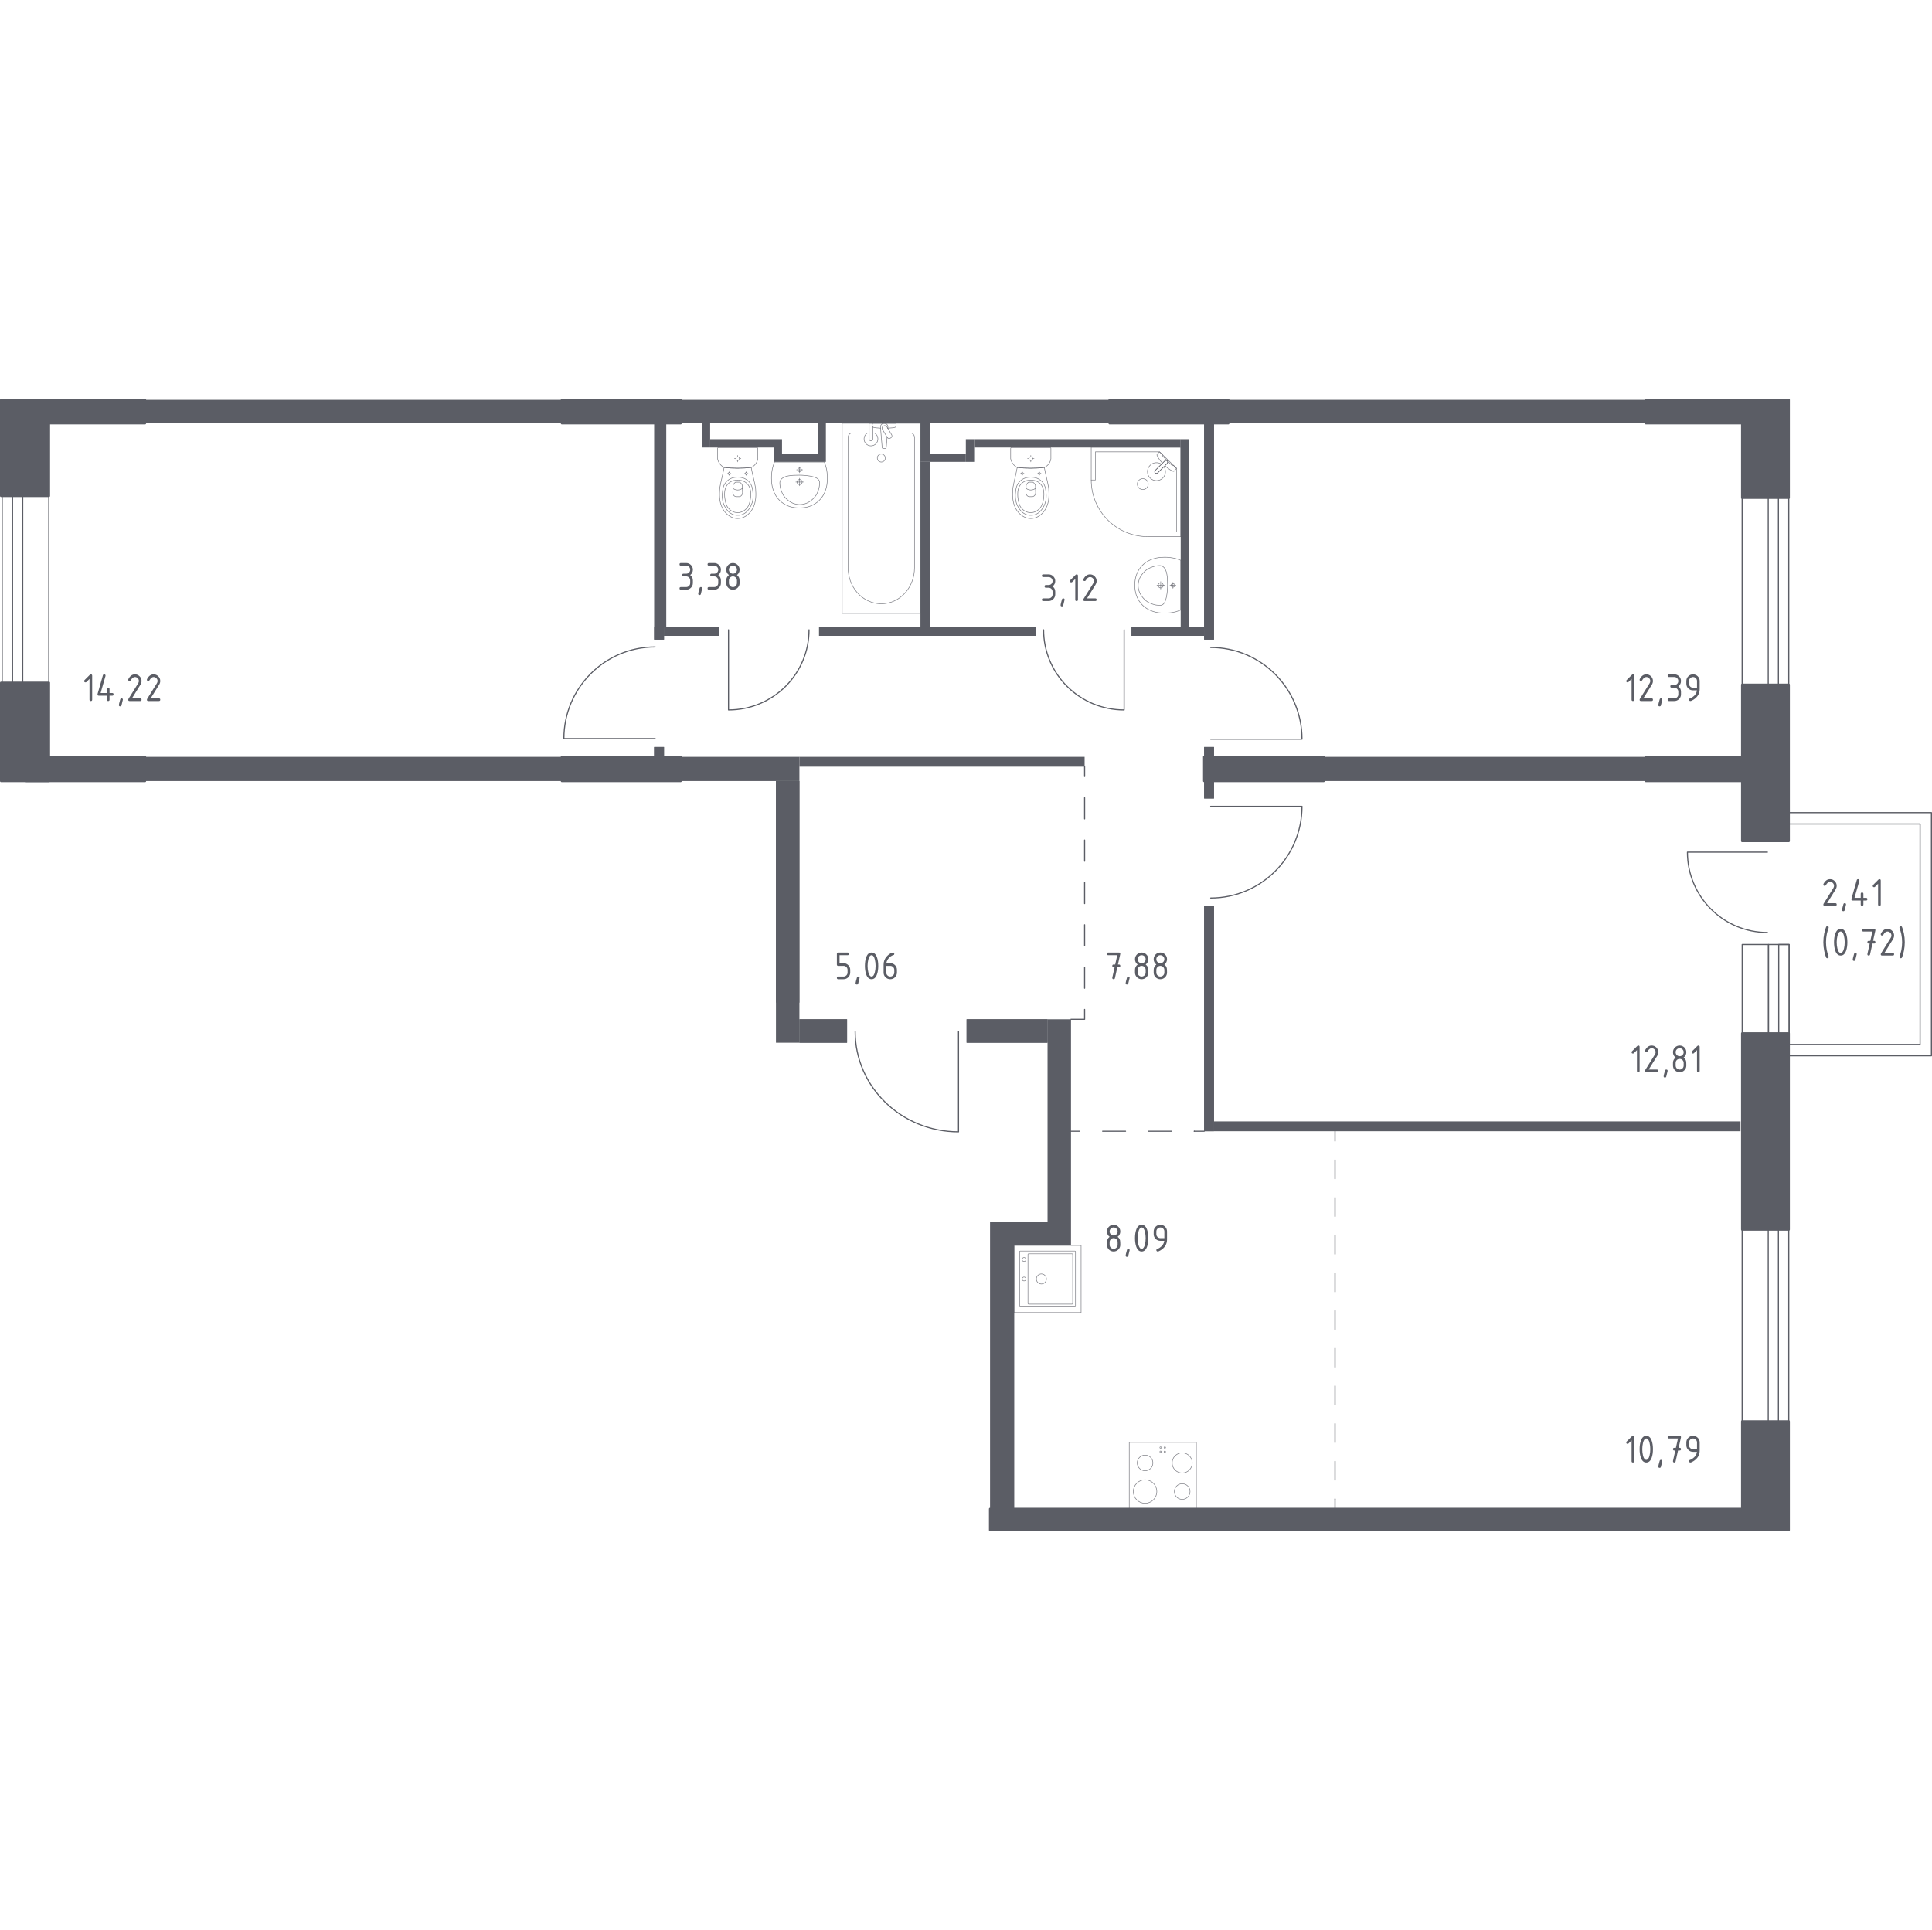 <?xml version="1.0" encoding="iso-8859-1"?>
<!-- Generator: Adobe Illustrator 27.0.0, SVG Export Plug-In . SVG Version: 6.00 Build 0)  -->
<svg version="1.1" xmlns="http://www.w3.org/2000/svg" xmlns:xlink="http://www.w3.org/1999/xlink" x="0px" y="0px"
	 viewBox="0 0 1000.858 1000" style="enable-background:new 0 0 1000.858 1000;" xml:space="preserve">
<g id="&#x446;&#x432;&#x435;&#x442;_&#x43F;&#x43E;&#x43C;&#x435;&#x449;&#x435;&#x43D;&#x438;&#x439;">
</g>
<g id="&#x43E;&#x43A;&#x43D;&#x430;_x2C__&#x434;&#x432;&#x435;&#x440;&#x438;">
	<g>
		
			<rect x="857.426" y="680.405" transform="matrix(-3.311965e-07 1 -1 -3.311965e-07 1596.433 -222.1)" style="fill:none;stroke:#5B5D65;stroke-width:0.572;stroke-linecap:round;stroke-linejoin:round;stroke-miterlimit:10;" width="103.681" height="13.523"/>
		
			<rect x="872.138" y="684.484" transform="matrix(-1.913797e-07 1 -1 -1.913797e-07 1611.146 -236.812)" style="fill:none;stroke:#5B5D65;stroke-width:0.572;stroke-linecap:round;stroke-linejoin:round;stroke-miterlimit:10;" width="103.681" height="5.365"/>
	</g>
	<g>
		
			<rect x="857.426" y="300.375" transform="matrix(-3.311965e-07 1 -1 -3.311965e-07 1216.403 -602.13)" style="fill:none;stroke:#5B5D65;stroke-width:0.572;stroke-linecap:round;stroke-linejoin:round;stroke-miterlimit:10;" width="103.681" height="13.523"/>
		
			<rect x="872.138" y="304.454" transform="matrix(-1.913797e-07 1 -1 -1.913797e-07 1231.116 -616.842)" style="fill:none;stroke:#5B5D65;stroke-width:0.572;stroke-linecap:round;stroke-linejoin:round;stroke-miterlimit:10;" width="103.681" height="5.365"/>
	</g>
	<g>
		
			<rect x="-31.492" y="299.396" transform="matrix(-1.104801e-06 -1 1 -1.104801e-06 -287.629 324.686)" style="fill:none;stroke:#5B5D65;stroke-width:0.572;stroke-linecap:round;stroke-linejoin:round;stroke-miterlimit:10;" width="100.041" height="13.523"/>
		
			<rect x="-46.204" y="303.475" transform="matrix(-1.249707e-06 -1 1 -1.249707e-06 -302.341 309.973)" style="fill:none;stroke:#5B5D65;stroke-width:0.572;stroke-linecap:round;stroke-linejoin:round;stroke-miterlimit:10;" width="100.041" height="5.365"/>
	</g>
	<g>
		<g>
			<g>
				
					<rect x="884.567" y="507.371" transform="matrix(9.560013e-06 -1 1 9.560013e-06 395.15 1423.516)" style="fill:none;stroke:#5B5D65;stroke-width:0.572;stroke-linecap:round;stroke-linejoin:round;stroke-miterlimit:10;" width="49.545" height="13.621"/>
				
					<rect x="899.385" y="511.48" transform="matrix(9.854714e-06 -1 1 9.854714e-06 409.968 1438.334)" style="fill:none;stroke:#5B5D65;stroke-width:0.572;stroke-linecap:round;stroke-linejoin:round;stroke-miterlimit:10;" width="49.545" height="5.403"/>
				
					<rect x="896.731" y="508.828" transform="matrix(9.536214e-06 -1 1 9.536214e-06 407.313 1435.682)" style="fill:none;stroke:#5B5D65;stroke-width:0.572;stroke-linecap:round;stroke-linejoin:round;stroke-miterlimit:10;" width="49.545" height="10.71"/>
			</g>
			
				<path style="fill:none;stroke:#5B5D65;stroke-width:0.572;stroke-linecap:round;stroke-linejoin:round;stroke-miterlimit:10;" d="
				M915.597,483.182c-22.889,0-41.44-18.644-41.44-41.625l41.44,0"/>
		</g>
		
			<polygon style="fill:none;stroke:#5B5D65;stroke-width:0.572;stroke-linecap:round;stroke-linejoin:round;stroke-miterlimit:10;" points="
			925.131,547.077 925.131,541.191 994.685,541.192 994.686,426.965 925.133,426.965 925.133,421.078 1000.572,421.079 
			1000.572,423.239 1000.572,426.965 1000.571,541.192 1000.571,545.554 1000.571,547.078 		"/>
	</g>
	<path style="fill:none;stroke:#5B5D65;stroke-width:0.572;stroke-linecap:round;stroke-linejoin:round;stroke-miterlimit:10;" d="
		M339.41,335.225c-26.122,0-47.293,21.277-47.293,47.504l47.293,0"/>
	<path style="fill:none;stroke:#5B5D65;stroke-width:0.572;stroke-linecap:round;stroke-linejoin:round;stroke-miterlimit:10;" d="
		M627.193,465.31c26.122-0.001,47.293-21.278,47.292-47.505l-47.293,0.001"/>
	<path style="fill:none;stroke:#5B5D65;stroke-width:0.572;stroke-linecap:round;stroke-linejoin:round;stroke-miterlimit:10;" d="
		M627.193,335.506c26.122,0.001,47.293,21.278,47.292,47.505l-47.293-0.001"/>
	<path style="fill:none;stroke:#5B5D65;stroke-width:0.572;stroke-linecap:round;stroke-linejoin:round;stroke-miterlimit:10;" d="
		M540.626,326.346c0,22.938,18.683,41.528,41.713,41.528l0-41.528"/>
	<path style="fill:none;stroke:#5B5D65;stroke-width:0.572;stroke-linecap:round;stroke-linejoin:round;stroke-miterlimit:10;" d="
		M419.114,326.346c0,22.938-18.683,41.528-41.713,41.528l0-41.528"/>
	<path style="fill:none;stroke:#5B5D65;stroke-width:0.572;stroke-linecap:round;stroke-linejoin:round;stroke-miterlimit:10;" d="
		M443.009,534.521c0,28.696,23.98,51.953,53.539,51.953l0-51.953"/>
</g>
<g id="&#x43F;&#x435;&#x440;&#x435;&#x433;&#x43E;&#x440;&#x43E;&#x434;&#x43A;&#x438;">
	<rect x="75.138" y="207.203" style="fill:#5B5D65;" width="215.935" height="12.149"/>
	<rect x="352.601" y="207.203" style="fill:#5B5D65;" width="222.205" height="12.149"/>
	<rect x="636.335" y="207.203" style="fill:#5B5D65;" width="216.327" height="12.149"/>
	<rect x="75.138" y="392.179" style="fill:#5B5D65;" width="215.935" height="12.539"/>
	<rect x="352.601" y="392.179" style="fill:#5B5D65;" width="61.528" height="12.539"/>
	<rect x="401.98" y="404.719" style="fill:#5B5D65;" width="12.149" height="114.825"/>
	<rect x="512.887" y="645.344" style="fill:#5B5D65;" width="12.541" height="136.379"/>
	<rect x="338.885" y="219.352" style="fill:#5B5D65;" width="6.27" height="105.42"/>
	<g>
		<defs>
			<path id="SVGID_1_" d="M586.172,324.772v4.703h37.622v-4.703H586.172z M424.319,324.772v4.703h112.474v-4.703H424.319z
				 M343.98,324.772v4.703h28.608v-4.703H343.98z"/>
		</defs>
		<use xlink:href="#SVGID_1_"  style="overflow:visible;fill-rule:evenodd;clip-rule:evenodd;fill:#5B5D65;"/>
		<clipPath id="SVGID_00000025416283635875671530000002612797846678641547_">
			<use xlink:href="#SVGID_1_"  style="overflow:visible;"/>
		</clipPath>
		
			<rect x="343.98" y="324.772" style="clip-path:url(#SVGID_00000025416283635875671530000002612797846678641547_);fill:#5B5D65;" width="279.814" height="4.701"/>
	</g>
	<rect x="476.833" y="239.339" style="fill:#5B5D65;" width="5.095" height="85.432"/>
	<rect x="414.129" y="392.179" style="fill:#5B5D65;" width="147.745" height="5.093"/>
	<g>
		<defs>
			<path id="SVGID_00000034799279407027597470000016575532733333746863_" d="M623.794,469.382v116.785h5.095V469.382H623.794z
				 M623.794,404.719v9.014h5.095v-9.014H623.794z M623.794,387.084v5.095h5.095v-5.095H623.794z M623.794,219.352v112.083h5.095
				V219.352H623.794z"/>
		</defs>
		
			<use xlink:href="#SVGID_00000034799279407027597470000016575532733333746863_"  style="overflow:visible;fill-rule:evenodd;clip-rule:evenodd;fill:#5B5D65;"/>
		<clipPath id="SVGID_00000077299831865250378290000017007460891496133789_">
			<use xlink:href="#SVGID_00000034799279407027597470000016575532733333746863_"  style="overflow:visible;"/>
		</clipPath>
		
			<rect x="623.794" y="219.352" style="clip-path:url(#SVGID_00000077299831865250378290000017007460891496133789_);fill:#5B5D65;" width="5.095" height="366.816"/>
	</g>
	<rect x="628.889" y="581.073" style="fill:#5B5D65;" width="272.76" height="5.093"/>
	<rect x="685.714" y="392.179" style="fill:#5B5D65;" width="166.948" height="12.539"/>
	<g>
		<defs>
			<path id="SVGID_00000052785221477440649700000003198943128303099012_" d="M338.885,387.084v5.095h5.095v-5.095H338.885z
				 M338.885,324.772v6.662h5.095v-6.662H338.885z"/>
		</defs>
		
			<use xlink:href="#SVGID_00000052785221477440649700000003198943128303099012_"  style="overflow:visible;fill-rule:evenodd;clip-rule:evenodd;fill:#5B5D65;"/>
		<clipPath id="SVGID_00000071544389819871449040000002100828734968986549_">
			<use xlink:href="#SVGID_00000052785221477440649700000003198943128303099012_"  style="overflow:visible;"/>
		</clipPath>
		
			<rect x="338.885" y="324.772" style="clip-path:url(#SVGID_00000071544389819871449040000002100828734968986549_);fill:#5B5D65;" width="5.095" height="67.405"/>
	</g>
	<rect x="542.671" y="528.167" style="fill:#5B5D65;" width="12.149" height="105.027"/>
	<rect x="512.887" y="633.195" style="fill:#5B5D65;" width="41.933" height="12.148"/>
	<rect x="611.645" y="227.582" style="fill:#5B5D65;" width="4.311" height="97.19"/>
	<rect x="423.926" y="219.352" style="fill:#5B5D65;" width="3.919" height="19.987"/>
	<rect x="504.657" y="227.582" style="fill:#5B5D65;" width="106.988" height="4.311"/>
	<rect x="500.346" y="227.582" style="fill:#5B5D65;" width="4.311" height="11.757"/>
	<rect x="400.805" y="235.028" style="fill:#5B5D65;" width="23.122" height="4.309"/>
	<rect x="481.927" y="235.028" style="fill:#5B5D65;" width="18.419" height="4.309"/>
	<rect x="367.885" y="227.582" style="fill:#5B5D65;" width="32.919" height="4.311"/>
	<rect x="400.805" y="227.582" style="fill:#5B5D65;" width="4.311" height="7.446"/>
	<rect x="476.833" y="219.352" style="fill:#5B5D65;" width="5.095" height="19.987"/>
	<rect x="363.574" y="219.352" style="fill:#5B5D65;" width="4.311" height="12.541"/>
	<line style="fill:#5B5D65;" x1="500.347" y1="236.203" x2="504.657" y2="231.892"/>
	<g>
		<g>
			<defs>
				<path id="SVGID_00000028287563818066491750000011577454678442789531_" d="M500.738,528.167v12.149h41.933v-12.149H500.738z
					 M414.129,528.167v12.149h24.689v-12.149H414.129z"/>
			</defs>
			
				<use xlink:href="#SVGID_00000028287563818066491750000011577454678442789531_"  style="overflow:visible;fill-rule:evenodd;clip-rule:evenodd;fill:#5B5D65;"/>
			<clipPath id="SVGID_00000171706815471497941710000010482450500582548356_">
				<use xlink:href="#SVGID_00000028287563818066491750000011577454678442789531_"  style="overflow:visible;"/>
			</clipPath>
			
				<rect x="414.129" y="528.167" style="clip-path:url(#SVGID_00000171706815471497941710000010482450500582548356_);fill:#5B5D65;" width="128.542" height="12.147"/>
		</g>
		<rect x="401.98" y="404.719" style="fill:#5B5D65;" width="12.149" height="135.595"/>
	</g>
</g>
<g id="&#x448;&#x430;&#x445;&#x442;&#x44B;">
</g>
<g id="&#x43F;&#x443;&#x43D;&#x43A;&#x442;&#x438;&#x440;">
	<g>
		<g>
			<polyline style="fill:none;stroke:#5B5D65;stroke-width:0.572;stroke-linecap:round;stroke-linejoin:round;" points="
				554.82,528.167 561.874,528.167 561.874,523.058 			"/>
			
				<line style="fill:none;stroke:#5B5D65;stroke-width:0.572;stroke-linecap:round;stroke-linejoin:round;stroke-dasharray:10.971,10.971,0,0,0,0;" x1="561.874" y1="512.087" x2="561.874" y2="402.381"/>
			
				<line style="fill:none;stroke:#5B5D65;stroke-width:0.572;stroke-linecap:round;stroke-linejoin:round;" x1="561.874" y1="402.381" x2="561.874" y2="397.272"/>
		</g>
	</g>
	<g>
		<g>
			
				<line style="fill:none;stroke:#5B5D65;stroke-width:0.572;stroke-linecap:round;stroke-linejoin:round;" x1="554.232" y1="586.168" x2="559.341" y2="586.168"/>
			
				<line style="fill:none;stroke:#5B5D65;stroke-width:0.572;stroke-linecap:round;stroke-linejoin:round;stroke-dasharray:11.869,11.869,0,0,0,0;" x1="571.21" y1="586.168" x2="618.685" y2="586.168"/>
			
				<line style="fill:none;stroke:#5B5D65;stroke-width:0.572;stroke-linecap:round;stroke-linejoin:round;" x1="618.685" y1="586.168" x2="623.794" y2="586.168"/>
		</g>
	</g>
	<g>
		<g>
			
				<line style="fill:none;stroke:#5B5D65;stroke-width:0.572;stroke-linecap:round;stroke-linejoin:round;" x1="691.592" y1="586.166" x2="691.592" y2="591.275"/>
			
				<line style="fill:none;stroke:#5B5D65;stroke-width:0.572;stroke-linecap:round;stroke-linejoin:round;stroke-dasharray:9.76,9.76,0,0,0,0;" x1="691.592" y1="601.035" x2="691.592" y2="776.717"/>
			
				<line style="fill:none;stroke:#5B5D65;stroke-width:0.572;stroke-linecap:round;stroke-linejoin:round;" x1="691.592" y1="776.717" x2="691.592" y2="781.826"/>
		</g>
	</g>
</g>
<g id="&#x43C;&#x435;&#x431;&#x435;&#x43B;&#x44C;_x2C__&#x441;&#x430;&#x43D;&#x442;&#x435;&#x445;&#x43D;&#x438;&#x43A;&#x430;">
	<g>
		
			<rect x="584.998" y="747.387" transform="matrix(-1 5.886010e-05 -5.886010e-05 -1 1204.8 1529.497)" style="opacity:0.8;fill:none;stroke:#5B5D65;stroke-width:0.286;stroke-linecap:round;stroke-linejoin:round;stroke-miterlimit:10;" width="34.758" height="34.758"/>
		<g>
			
				<circle style="opacity:0.8;fill:none;stroke:#5B5D65;stroke-width:0.286;stroke-linecap:round;stroke-linejoin:round;stroke-miterlimit:10;" cx="593.195" cy="772.848" r="6.083"/>
		</g>
		<g>
			
				<circle style="opacity:0.8;fill:none;stroke:#5B5D65;stroke-width:0.286;stroke-linecap:round;stroke-linejoin:round;stroke-miterlimit:10;" cx="612.428" cy="758.023" r="5.214"/>
		</g>
		<g>
			
				<circle style="opacity:0.8;fill:none;stroke:#5B5D65;stroke-width:0.286;stroke-linecap:round;stroke-linejoin:round;stroke-miterlimit:10;" cx="612.429" cy="772.847" r="4.055"/>
		</g>
		<g>
			
				<circle style="opacity:0.8;fill:none;stroke:#5B5D65;stroke-width:0.286;stroke-linecap:round;stroke-linejoin:round;stroke-miterlimit:10;" cx="593.195" cy="758.024" r="4.055"/>
		</g>
		
			<circle style="opacity:0.8;fill:none;stroke:#5B5D65;stroke-width:0.286;stroke-linecap:round;stroke-linejoin:round;stroke-miterlimit:10;" cx="603.42" cy="750.075" r="0.391"/>
		
			<circle style="opacity:0.8;fill:none;stroke:#5B5D65;stroke-width:0.286;stroke-linecap:round;stroke-linejoin:round;stroke-miterlimit:10;" cx="601.25" cy="750.075" r="0.391"/>
		
			<circle style="opacity:0.8;fill:none;stroke:#5B5D65;stroke-width:0.286;stroke-linecap:round;stroke-linejoin:round;stroke-miterlimit:10;" cx="601.25" cy="752.245" r="0.391"/>
		
			<circle style="opacity:0.8;fill:none;stroke:#5B5D65;stroke-width:0.286;stroke-linecap:round;stroke-linejoin:round;stroke-miterlimit:10;" cx="603.421" cy="752.245" r="0.391"/>
	</g>
	<g>
		
			<rect x="525.293" y="645.344" transform="matrix(-1.397543e-05 -1 1 -1.397543e-05 -120.044 1205.403)" style="opacity:0.8;fill:none;stroke:#5B5D65;stroke-width:0.286;stroke-linecap:round;stroke-linejoin:round;stroke-miterlimit:10;" width="34.758" height="34.758"/>
		
			<circle style="opacity:0.8;fill:none;stroke:#5B5D65;stroke-width:0.286;stroke-linecap:round;stroke-linejoin:round;stroke-miterlimit:10;" cx="539.479" cy="662.701" r="2.607"/>
		
			<circle style="opacity:0.8;fill:none;stroke:#5B5D65;stroke-width:0.286;stroke-linecap:round;stroke-linejoin:round;stroke-miterlimit:10;" cx="530.506" cy="662.701" r="1.014"/>
		
			<circle style="opacity:0.8;fill:none;stroke:#5B5D65;stroke-width:0.286;stroke-linecap:round;stroke-linejoin:round;stroke-miterlimit:10;" cx="530.506" cy="652.619" r="1.014"/>
		
			<path style="opacity:0.8;fill:none;stroke:#5B5D65;stroke-width:0.286;stroke-linecap:round;stroke-linejoin:round;stroke-miterlimit:10;" d="
			M557.154,648.53l0,28.385c0,0.159-0.13,0.29-0.29,0.29l-28.385,0c-0.159,0-0.29-0.13-0.29-0.29l0-28.385
			c0-0.159,0.13-0.29,0.29-0.29l28.385,0C557.023,648.24,557.154,648.37,557.154,648.53z"/>
		
			<path style="opacity:0.8;fill:none;stroke:#5B5D65;stroke-width:0.286;stroke-linecap:round;stroke-linejoin:round;stroke-miterlimit:10;" d="
			M555.702,649.964l0,25.489c0,0.159-0.13,0.29-0.29,0.29l-22.592,0c-0.159,0-0.29-0.13-0.29-0.29l0-25.489
			c0-0.159,0.13-0.29,0.29-0.29l22.592,0C555.572,649.675,555.702,649.805,555.702,649.964z"/>
	</g>
	<g>
		
			<line style="opacity:0.8;fill:none;stroke:#5B5D65;stroke-width:0.286;stroke-linecap:round;stroke-linejoin:round;stroke-miterlimit:10;" x1="456.373" y1="224.329" x2="452.144" y2="224.329"/>
		
			<path style="opacity:0.8;fill:none;stroke:#5B5D65;stroke-width:0.286;stroke-linecap:round;stroke-linejoin:round;stroke-miterlimit:10;" d="
			M450.27,224.329l-8.74,0c-1.193,0-2.158,1.044-2.158,2.33l0,67.632c0,4.614,1.592,9.069,4.463,12.486
			c6.819,8.109,18.623,8.109,25.44,0c2.875-3.417,4.467-7.872,4.467-12.486l0-67.632c0-1.285-0.969-2.33-2.162-2.33l-10.235,0"/>
		
			<rect x="436.282" y="219.352" style="opacity:0.8;fill:none;stroke:#5B5D65;stroke-width:0.286;stroke-linecap:round;stroke-linejoin:round;stroke-miterlimit:10;" width="40.551" height="98.48"/>
		
			<path style="opacity:0.8;fill:none;stroke:#5B5D65;stroke-width:0.286;stroke-linecap:round;stroke-linejoin:round;stroke-miterlimit:10;" d="
			M456.556,239.423c-1.146,0-2.074-0.928-2.074-2.074c0-1.144,0.928-2.074,2.074-2.074c1.146,0,2.076,0.93,2.076,2.074
			C458.632,238.495,457.702,239.423,456.556,239.423z"/>
		
			<path style="opacity:0.8;fill:none;stroke:#5B5D65;stroke-width:0.286;stroke-linecap:round;stroke-linejoin:round;stroke-miterlimit:10;" d="
			M452.144,219.353l-1.874,0v3.053v0.208l0,4.825c0,0,0.035,0.993,0.936,0.993c0.901,0,0.938-0.993,0.938-0.993l0-4.825v-0.208
			v-1.127"/>
		
			<path style="opacity:0.8;fill:none;stroke:#5B5D65;stroke-width:0.286;stroke-linecap:round;stroke-linejoin:round;stroke-miterlimit:10;" d="
			M459.93,221.978l0.05-0.608c0.078-0.965-0.648-1.878-1.71-2.003c-0.072-0.008-0.141-0.012-0.215-0.012
			c-0.072,0-0.143,0.004-0.215,0.012c-1.063,0.125-1.788,1.038-1.713,2.003l0.864,10.471c0,0.333,0.298,0.603,0.668,0.603h0.787
			c0.372,0,0.666-0.27,0.666-0.603l0.439-5.304"/>
		
			<path style="opacity:0.8;fill:none;stroke:#5B5D65;stroke-width:0.286;stroke-linecap:round;stroke-linejoin:round;stroke-miterlimit:10;" d="
			M461.528,226.877l-0.307,0.186c-0.548,0.327-1.263,0.151-1.59-0.396l-2.532-4.202c-0.329-0.546-0.151-1.261,0.392-1.592
			l0.313-0.184c0.542-0.329,1.259-0.149,1.588,0.394l2.53,4.204C462.251,225.833,462.075,226.548,461.528,226.877z"/>
		
			<path style="opacity:0.8;fill:none;stroke:#5B5D65;stroke-width:0.286;stroke-linecap:round;stroke-linejoin:round;stroke-miterlimit:10;" d="
			M459.877,221.892c1.478-0.08,3.397-0.231,3.911-0.492c0.715-0.366,0.398-1.383,0.398-1.383v-0.65l-12.266,0v0.65
			c0,0-0.315,1.018,0.401,1.383c0.505,0.257,2.38,0.408,3.85,0.488"/>
		
			<path style="opacity:0.8;fill:none;stroke:#5B5D65;stroke-width:0.286;stroke-linecap:round;stroke-linejoin:round;stroke-miterlimit:10;" d="
			M449.46,224.329c-1.095,0.613-1.835,1.784-1.835,3.127c0,1.978,1.602,3.582,3.58,3.582c1.978,0,3.58-1.604,3.58-3.582
			c0-1.343-0.74-2.514-1.835-3.127"/>
	</g>
	<g>
		
			<path style="opacity:0.8;fill:none;stroke:#5B5D65;stroke-width:0.286;stroke-linecap:round;stroke-linejoin:round;stroke-miterlimit:10;" d="
			M415.558,249.783c0,0.731-0.595,1.323-1.328,1.323c-0.731,0-1.325-0.592-1.325-1.323c0-0.732,0.594-1.325,1.325-1.325
			C414.963,248.459,415.558,249.051,415.558,249.783z"/>
		
			<line style="opacity:0.8;fill:none;stroke:#5B5D65;stroke-width:0.286;stroke-linecap:round;stroke-linejoin:round;stroke-miterlimit:10;" x1="412.299" y1="249.782" x2="416.165" y2="249.782"/>
		
			<line style="opacity:0.8;fill:none;stroke:#5B5D65;stroke-width:0.286;stroke-linecap:round;stroke-linejoin:round;stroke-miterlimit:10;" x1="414.232" y1="251.716" x2="414.232" y2="247.849"/>
		
			<path style="opacity:0.8;fill:none;stroke:#5B5D65;stroke-width:0.286;stroke-linecap:round;stroke-linejoin:round;stroke-miterlimit:10;" d="
			M415.182,243.431c0,0.525-0.426,0.95-0.951,0.95c-0.524,0-0.949-0.425-0.949-0.95c0-0.526,0.425-0.951,0.949-0.951
			C414.755,242.48,415.182,242.905,415.182,243.431z"/>
		
			<line style="opacity:0.8;fill:none;stroke:#5B5D65;stroke-width:0.286;stroke-linecap:round;stroke-linejoin:round;stroke-miterlimit:10;" x1="412.713" y1="243.431" x2="415.75" y2="243.431"/>
		
			<line style="opacity:0.8;fill:none;stroke:#5B5D65;stroke-width:0.286;stroke-linecap:round;stroke-linejoin:round;stroke-miterlimit:10;" x1="414.232" y1="244.949" x2="414.232" y2="241.912"/>
		
			<path style="opacity:0.8;fill:none;stroke:#5B5D65;stroke-width:0.286;stroke-linecap:round;stroke-linejoin:round;stroke-miterlimit:10;" d="
			M428.552,249.223c0.051-0.681,0.083-1.526,0.047-2.495c-0.014-0.379-0.05-1.1-0.163-2.007c-0.094-0.747-0.247-1.677-0.511-2.734
			c-0.285-0.855-0.571-1.709-0.856-2.564c-0.001,0-0.006,0-0.008,0c-0.363,0-25.754,0-25.859,0c-0.002,0-0.007,0-0.008,0
			c-0.285,0.855-0.571,1.709-0.856,2.564c-0.263,1.058-0.417,1.988-0.511,2.734c-0.114,0.907-0.15,1.629-0.163,2.007
			c-0.035,0.969-0.004,1.813,0.047,2.494c0.02,0.945,0.243,7.004,5.152,10.962c3.634,2.93,7.702,2.99,9.268,2.99
			c1.566,0,5.634-0.06,9.268-2.99C428.308,256.226,428.532,250.168,428.552,249.223z"/>
		
			<path style="opacity:0.8;fill:none;stroke:#5B5D65;stroke-width:0.286;stroke-linecap:round;stroke-linejoin:round;stroke-miterlimit:10;" d="
			M424.591,250.706c0.029-0.33,0.059-0.78-0.1-1.316c-0.008-0.028-0.016-0.051-0.023-0.071c0,0-0.161-0.467-0.518-0.889
			c-1.865-2.206-9.725-2.206-9.725-2.206l0,0c-4.317,0-7.951,0.234-9.58,2.203c-0.001,0.001-0.001,0.002-0.002,0.002
			c0,0-0.001,0.001-0.001,0.001c-0.38,0.436-0.499,0.825-0.517,0.888c0,0,0,0.001,0,0.001c-0.2,0.585-0.129,1.298-0.123,1.388
			c0.046,0.675,0.068,1.013,0.166,1.498c0.563,2.78,1.726,4.509,1.726,4.509c0.867,1.289,1.812,2.068,2.305,2.468
			c0.396,0.321,1,0.806,1.876,1.252c1.917,0.975,3.679,1.023,4.15,1.025c2.077,0.012,3.601-0.695,4.292-1.025l0,0
			c0.507-0.275,1.168-0.678,1.877-1.252c0.486-0.394,1.436-1.175,2.305-2.468c0,0,1.174-1.745,1.726-4.509
			C424.485,251.901,424.52,251.503,424.591,250.706z"/>
	</g>
	<g>
		
			<ellipse style="opacity:0.8;fill:none;stroke:#5B5D65;stroke-width:0.286;stroke-linecap:round;stroke-linejoin:round;stroke-miterlimit:10;" cx="382.147" cy="237.668" rx="0.954" ry="0.952"/>
		
			<line style="opacity:0.8;fill:none;stroke:#5B5D65;stroke-width:0.286;stroke-linecap:round;stroke-linejoin:round;stroke-miterlimit:10;" x1="380.48" y1="237.668" x2="381.193" y2="237.668"/>
		
			<line style="opacity:0.8;fill:none;stroke:#5B5D65;stroke-width:0.286;stroke-linecap:round;stroke-linejoin:round;stroke-miterlimit:10;" x1="383.101" y1="237.668" x2="383.814" y2="237.668"/>
		
			<line style="opacity:0.8;fill:none;stroke:#5B5D65;stroke-width:0.286;stroke-linecap:round;stroke-linejoin:round;stroke-miterlimit:10;" x1="382.147" y1="239.33" x2="382.147" y2="238.619"/>
		
			<line style="opacity:0.8;fill:none;stroke:#5B5D65;stroke-width:0.286;stroke-linecap:round;stroke-linejoin:round;stroke-miterlimit:10;" x1="382.147" y1="236.716" x2="382.147" y2="236.006"/>
		
			<line style="opacity:0.8;fill:none;stroke:#5B5D65;stroke-width:0.286;stroke-linecap:round;stroke-linejoin:round;stroke-miterlimit:10;" x1="376.839" y1="245.386" x2="377.223" y2="245.386"/>
		
			<line style="opacity:0.8;fill:none;stroke:#5B5D65;stroke-width:0.286;stroke-linecap:round;stroke-linejoin:round;stroke-miterlimit:10;" x1="378.252" y1="245.386" x2="378.637" y2="245.386"/>
		
			<line style="opacity:0.8;fill:none;stroke:#5B5D65;stroke-width:0.286;stroke-linecap:round;stroke-linejoin:round;stroke-miterlimit:10;" x1="377.738" y1="246.283" x2="377.738" y2="245.9"/>
		
			<line style="opacity:0.8;fill:none;stroke:#5B5D65;stroke-width:0.286;stroke-linecap:round;stroke-linejoin:round;stroke-miterlimit:10;" x1="377.738" y1="244.873" x2="377.738" y2="244.49"/>
		
			<circle style="opacity:0.8;fill:none;stroke:#5B5D65;stroke-width:0.286;stroke-linecap:round;stroke-linejoin:round;stroke-miterlimit:10;" cx="377.738" cy="245.386" r="0.514"/>
		
			<circle style="opacity:0.8;fill:none;stroke:#5B5D65;stroke-width:0.286;stroke-linecap:round;stroke-linejoin:round;stroke-miterlimit:10;" cx="386.557" cy="245.386" r="0.514"/>
		
			<line style="opacity:0.8;fill:none;stroke:#5B5D65;stroke-width:0.286;stroke-linecap:round;stroke-linejoin:round;stroke-miterlimit:10;" x1="385.658" y1="245.386" x2="386.042" y2="245.386"/>
		
			<line style="opacity:0.8;fill:none;stroke:#5B5D65;stroke-width:0.286;stroke-linecap:round;stroke-linejoin:round;stroke-miterlimit:10;" x1="387.072" y1="245.386" x2="387.456" y2="245.386"/>
		
			<line style="opacity:0.8;fill:none;stroke:#5B5D65;stroke-width:0.286;stroke-linecap:round;stroke-linejoin:round;stroke-miterlimit:10;" x1="386.557" y1="246.283" x2="386.557" y2="245.9"/>
		
			<line style="opacity:0.8;fill:none;stroke:#5B5D65;stroke-width:0.286;stroke-linecap:round;stroke-linejoin:round;stroke-miterlimit:10;" x1="386.557" y1="244.873" x2="386.557" y2="244.49"/>
		
			<path style="opacity:0.8;fill:none;stroke:#5B5D65;stroke-width:0.286;stroke-linecap:round;stroke-linejoin:round;stroke-miterlimit:10;" d="
			M391.463,253.605c-0.026-0.398-0.057-0.724-0.079-0.938c-0.696-3.913-1.537-6.529-2.233-10.441
			c-2.104,0.244-4.451,0.405-7.004,0.405c-2.563,0-4.919-0.161-7.03-0.405c-0.696,3.913-1.511,6.529-2.207,10.441
			c-0.022,0.215-0.053,0.541-0.079,0.938c-0.154,2.345-0.414,6.296,1.516,9.86c0.311,0.575,0.951,1.733,2.173,2.84
			c0.732,0.663,2.677,2.371,5.556,2.373c0.024,0,0.046-0.002,0.07-0.002c0.024,0,0.046,0.002,0.07,0.002
			c2.879-0.002,4.824-1.71,5.556-2.373c1.222-1.107,1.862-2.265,2.173-2.84C391.877,259.902,391.617,255.951,391.463,253.605z"/>
		
			<path style="opacity:0.8;fill:none;stroke:#5B5D65;stroke-width:0.286;stroke-linecap:round;stroke-linejoin:round;stroke-miterlimit:10;" d="
			M389.94,254.26c-0.164-1.177-0.363-2.493-1.288-3.844c-1.141-1.667-2.674-2.344-3.173-2.557c-1.362-0.58-2.522-0.58-3.331-0.58
			c-0.81,0-1.969,0-3.331,0.58c-0.5,0.213-2.032,0.89-3.173,2.557c-0.925,1.351-1.124,2.667-1.288,3.844
			c-0.209,1.499-0.756,5.419,1.548,8.947c0.574,0.878,1.802,2.733,4.161,3.499c0.489,0.159,2.181,0.645,4.168,0
			c2.359-0.766,3.587-2.62,4.161-3.499C390.696,259.679,390.149,255.759,389.94,254.26z"/>
		
			<path style="opacity:0.8;fill:none;stroke:#5B5D65;stroke-width:0.286;stroke-linecap:round;stroke-linejoin:round;stroke-miterlimit:10;" d="
			M386.981,250.574c-1.827-1.797-4.209-1.791-4.834-1.786c-0.625-0.005-3.007-0.011-4.834,1.786
			c-1.617,1.59-1.967,3.772-1.955,5.505c0.007,1.072,0.095,1.89,0.213,2.556c0.291,1.647,0.582,3.301,1.787,4.721
			c0.953,1.123,2.648,2.303,4.805,2.28c2.552-0.026,4.197-1.717,4.704-2.306c1.272-1.475,1.585-3.194,1.858-4.696
			c0.111-0.608,0.205-1.452,0.212-2.556C388.948,254.347,388.598,252.164,386.981,250.574z"/>
		
			<path style="opacity:0.8;fill:none;stroke:#5B5D65;stroke-width:0.286;stroke-linecap:round;stroke-linejoin:round;stroke-miterlimit:10;" d="
			M384.558,251.515c-0.098-0.281-0.3-0.74-0.709-1.162c-0.229-0.236-0.461-0.395-0.647-0.501c-0.004,0-0.007,0-0.011,0
			c-0.973,0-1.12,0-2.086,0c-0.004,0-0.007,0-0.011,0c-0.186,0.106-0.417,0.265-0.647,0.501c-0.41,0.421-0.611,0.881-0.709,1.162
			c-0.034,1.295-0.068,2.591-0.103,3.886c0.01,0.175,0.068,0.829,0.569,1.368c0.39,0.421,0.839,0.544,1.019,0.583
			c0.616,0,1.233,0,1.849,0c0.181-0.039,0.629-0.162,1.019-0.583c0.501-0.54,0.559-1.194,0.569-1.368
			C384.626,254.106,384.592,252.81,384.558,251.515z"/>
		
			<path style="opacity:0.8;fill:none;stroke:#5B5D65;stroke-width:0.286;stroke-linecap:round;stroke-linejoin:round;stroke-miterlimit:10;" d="
			M384.603,253.045c-0.294,0.23-1.167,0.851-2.425,0.861c-1.295,0.01-2.195-0.633-2.486-0.861"/>
		
			<path style="opacity:0.8;fill:none;stroke:#5B5D65;stroke-width:0.286;stroke-linecap:round;stroke-linejoin:round;stroke-miterlimit:10;" d="
			M392.09,231.892l-19.885,0c-0.268,0-0.485,0.232-0.485,0.518c0,0,0,4.816,0,5.33c0.061,0.282,0.158,0.649,0.319,1.061
			c0.161,0.413,0.386,0.87,0.701,1.333c0.416,0.611,0.879,1.067,1.303,1.404c0.425,0.337,0.811,0.554,1.073,0.686
			c1.056,0.122,2.173,0.224,3.346,0.295c1.173,0.071,2.403,0.111,3.684,0.111c1.276,0,2.501-0.041,3.67-0.111
			c1.169-0.071,2.282-0.172,3.334-0.294c0.232-0.098,0.581-0.264,0.973-0.534c0.392-0.27,0.827-0.644,1.231-1.157
			c0.437-0.554,0.72-1.12,0.905-1.614c0.185-0.494,0.271-0.915,0.314-1.179c0-0.588,0-5.33,0-5.33
			C392.574,232.125,392.357,231.892,392.09,231.892z"/>
	</g>
	<g>
		
			<ellipse style="opacity:0.8;fill:none;stroke:#5B5D65;stroke-width:0.286;stroke-linecap:round;stroke-linejoin:round;stroke-miterlimit:10;" cx="533.989" cy="237.668" rx="0.954" ry="0.952"/>
		
			<line style="opacity:0.8;fill:none;stroke:#5B5D65;stroke-width:0.286;stroke-linecap:round;stroke-linejoin:round;stroke-miterlimit:10;" x1="532.322" y1="237.668" x2="533.035" y2="237.668"/>
		
			<line style="opacity:0.8;fill:none;stroke:#5B5D65;stroke-width:0.286;stroke-linecap:round;stroke-linejoin:round;stroke-miterlimit:10;" x1="534.943" y1="237.668" x2="535.656" y2="237.668"/>
		
			<line style="opacity:0.8;fill:none;stroke:#5B5D65;stroke-width:0.286;stroke-linecap:round;stroke-linejoin:round;stroke-miterlimit:10;" x1="533.989" y1="239.33" x2="533.989" y2="238.619"/>
		
			<line style="opacity:0.8;fill:none;stroke:#5B5D65;stroke-width:0.286;stroke-linecap:round;stroke-linejoin:round;stroke-miterlimit:10;" x1="533.989" y1="236.716" x2="533.989" y2="236.006"/>
		
			<line style="opacity:0.8;fill:none;stroke:#5B5D65;stroke-width:0.286;stroke-linecap:round;stroke-linejoin:round;stroke-miterlimit:10;" x1="528.68" y1="245.386" x2="529.065" y2="245.386"/>
		
			<line style="opacity:0.8;fill:none;stroke:#5B5D65;stroke-width:0.286;stroke-linecap:round;stroke-linejoin:round;stroke-miterlimit:10;" x1="530.094" y1="245.386" x2="530.479" y2="245.386"/>
		
			<line style="opacity:0.8;fill:none;stroke:#5B5D65;stroke-width:0.286;stroke-linecap:round;stroke-linejoin:round;stroke-miterlimit:10;" x1="529.58" y1="246.283" x2="529.58" y2="245.9"/>
		
			<line style="opacity:0.8;fill:none;stroke:#5B5D65;stroke-width:0.286;stroke-linecap:round;stroke-linejoin:round;stroke-miterlimit:10;" x1="529.58" y1="244.873" x2="529.58" y2="244.49"/>
		
			<circle style="opacity:0.8;fill:none;stroke:#5B5D65;stroke-width:0.286;stroke-linecap:round;stroke-linejoin:round;stroke-miterlimit:10;" cx="529.58" cy="245.386" r="0.514"/>
		
			<circle style="opacity:0.8;fill:none;stroke:#5B5D65;stroke-width:0.286;stroke-linecap:round;stroke-linejoin:round;stroke-miterlimit:10;" cx="538.399" cy="245.386" r="0.514"/>
		
			<line style="opacity:0.8;fill:none;stroke:#5B5D65;stroke-width:0.286;stroke-linecap:round;stroke-linejoin:round;stroke-miterlimit:10;" x1="537.5" y1="245.386" x2="537.884" y2="245.386"/>
		
			<line style="opacity:0.8;fill:none;stroke:#5B5D65;stroke-width:0.286;stroke-linecap:round;stroke-linejoin:round;stroke-miterlimit:10;" x1="538.913" y1="245.386" x2="539.298" y2="245.386"/>
		
			<line style="opacity:0.8;fill:none;stroke:#5B5D65;stroke-width:0.286;stroke-linecap:round;stroke-linejoin:round;stroke-miterlimit:10;" x1="538.399" y1="246.283" x2="538.399" y2="245.9"/>
		
			<line style="opacity:0.8;fill:none;stroke:#5B5D65;stroke-width:0.286;stroke-linecap:round;stroke-linejoin:round;stroke-miterlimit:10;" x1="538.399" y1="244.873" x2="538.399" y2="244.49"/>
		
			<path style="opacity:0.8;fill:none;stroke:#5B5D65;stroke-width:0.286;stroke-linecap:round;stroke-linejoin:round;stroke-miterlimit:10;" d="
			M543.305,253.605c-0.026-0.398-0.057-0.724-0.079-0.938c-0.696-3.913-1.537-6.529-2.233-10.441
			c-2.104,0.244-4.451,0.405-7.004,0.405c-2.563,0-4.919-0.161-7.03-0.405c-0.696,3.913-1.511,6.529-2.207,10.441
			c-0.022,0.215-0.053,0.541-0.079,0.938c-0.154,2.345-0.414,6.296,1.516,9.86c0.311,0.575,0.951,1.733,2.173,2.84
			c0.732,0.663,2.677,2.371,5.556,2.373c0.024,0,0.046-0.002,0.07-0.002c0.024,0,0.046,0.002,0.07,0.002
			c2.879-0.002,4.824-1.71,5.556-2.373c1.222-1.107,1.862-2.265,2.173-2.84C543.719,259.902,543.459,255.951,543.305,253.605z"/>
		
			<path style="opacity:0.8;fill:none;stroke:#5B5D65;stroke-width:0.286;stroke-linecap:round;stroke-linejoin:round;stroke-miterlimit:10;" d="
			M541.782,254.26c-0.164-1.177-0.363-2.493-1.288-3.844c-1.141-1.667-2.674-2.344-3.173-2.557c-1.362-0.58-2.522-0.58-3.331-0.58
			s-1.969,0-3.331,0.58c-0.5,0.213-2.032,0.89-3.173,2.557c-0.925,1.351-1.124,2.667-1.288,3.844
			c-0.209,1.499-0.756,5.419,1.548,8.947c0.574,0.878,1.802,2.733,4.161,3.499c0.489,0.159,2.181,0.645,4.168,0
			c2.359-0.766,3.587-2.62,4.161-3.499C542.538,259.679,541.991,255.759,541.782,254.26z"/>
		
			<path style="opacity:0.8;fill:none;stroke:#5B5D65;stroke-width:0.286;stroke-linecap:round;stroke-linejoin:round;stroke-miterlimit:10;" d="
			M538.823,250.574c-1.827-1.797-4.209-1.791-4.834-1.786c-0.625-0.005-3.007-0.011-4.834,1.786
			c-1.617,1.59-1.967,3.772-1.955,5.505c0.007,1.072,0.095,1.89,0.213,2.556c0.291,1.647,0.582,3.301,1.787,4.721
			c0.953,1.123,2.648,2.303,4.805,2.28c2.552-0.026,4.197-1.717,4.704-2.306c1.272-1.475,1.585-3.194,1.858-4.696
			c0.111-0.608,0.205-1.452,0.212-2.556C540.79,254.347,540.44,252.164,538.823,250.574z"/>
		
			<path style="opacity:0.8;fill:none;stroke:#5B5D65;stroke-width:0.286;stroke-linecap:round;stroke-linejoin:round;stroke-miterlimit:10;" d="
			M536.399,251.515c-0.098-0.281-0.3-0.74-0.71-1.162c-0.229-0.236-0.461-0.395-0.647-0.501c-0.004,0-0.007,0-0.011,0
			c-0.973,0-1.12,0-2.086,0c-0.004,0-0.007,0-0.011,0c-0.186,0.106-0.417,0.265-0.647,0.501c-0.41,0.421-0.611,0.881-0.709,1.162
			c-0.034,1.295-0.068,2.591-0.103,3.886c0.01,0.175,0.068,0.829,0.569,1.368c0.39,0.421,0.839,0.544,1.019,0.583
			c0.616,0,1.233,0,1.849,0c0.181-0.039,0.629-0.162,1.019-0.583c0.5-0.54,0.559-1.194,0.569-1.368
			C536.468,254.106,536.434,252.81,536.399,251.515z"/>
		
			<path style="opacity:0.8;fill:none;stroke:#5B5D65;stroke-width:0.286;stroke-linecap:round;stroke-linejoin:round;stroke-miterlimit:10;" d="
			M536.445,253.045c-0.294,0.23-1.167,0.851-2.425,0.861c-1.295,0.01-2.195-0.633-2.486-0.861"/>
		
			<path style="opacity:0.8;fill:none;stroke:#5B5D65;stroke-width:0.286;stroke-linecap:round;stroke-linejoin:round;stroke-miterlimit:10;" d="
			M543.931,231.892l-19.885,0c-0.268,0-0.485,0.232-0.485,0.518c0,0,0,4.816,0,5.33c0.061,0.282,0.158,0.649,0.319,1.061
			c0.161,0.413,0.386,0.87,0.701,1.333c0.416,0.611,0.879,1.067,1.303,1.404c0.424,0.337,0.811,0.554,1.073,0.686
			c1.056,0.122,2.173,0.224,3.346,0.295c1.173,0.071,2.403,0.111,3.684,0.111c1.276,0,2.501-0.041,3.67-0.111
			c1.169-0.071,2.282-0.172,3.334-0.294c0.232-0.098,0.581-0.264,0.973-0.534c0.392-0.27,0.827-0.644,1.231-1.157
			c0.437-0.554,0.72-1.12,0.905-1.614c0.185-0.494,0.271-0.915,0.314-1.179c0-0.588,0-5.33,0-5.33
			C544.416,232.125,544.199,231.892,543.931,231.892z"/>
	</g>
	<g>
		
			<path style="opacity:0.8;fill:none;stroke:#5B5D65;stroke-width:0.286;stroke-linecap:round;stroke-linejoin:round;stroke-miterlimit:10;" d="
			M601.285,304.644c-0.731,0-1.323-0.595-1.323-1.328c0-0.731,0.592-1.325,1.323-1.325c0.732,0,1.325,0.594,1.325,1.325
			C602.61,304.049,602.017,304.644,601.285,304.644z"/>
		
			<line style="opacity:0.8;fill:none;stroke:#5B5D65;stroke-width:0.286;stroke-linecap:round;stroke-linejoin:round;stroke-miterlimit:10;" x1="601.286" y1="301.385" x2="601.286" y2="305.251"/>
		
			<line style="opacity:0.8;fill:none;stroke:#5B5D65;stroke-width:0.286;stroke-linecap:round;stroke-linejoin:round;stroke-miterlimit:10;" x1="599.353" y1="303.318" x2="603.219" y2="303.318"/>
		
			<path style="opacity:0.8;fill:none;stroke:#5B5D65;stroke-width:0.286;stroke-linecap:round;stroke-linejoin:round;stroke-miterlimit:10;" d="
			M607.637,304.268c-0.525,0-0.95-0.426-0.95-0.951c0-0.524,0.425-0.949,0.95-0.949c0.526,0,0.951,0.425,0.951,0.949
			C608.588,303.842,608.163,304.268,607.637,304.268z"/>
		
			<line style="opacity:0.8;fill:none;stroke:#5B5D65;stroke-width:0.286;stroke-linecap:round;stroke-linejoin:round;stroke-miterlimit:10;" x1="607.638" y1="301.799" x2="607.638" y2="304.836"/>
		
			<line style="opacity:0.8;fill:none;stroke:#5B5D65;stroke-width:0.286;stroke-linecap:round;stroke-linejoin:round;stroke-miterlimit:10;" x1="606.119" y1="303.318" x2="609.156" y2="303.318"/>
		
			<path style="opacity:0.8;fill:none;stroke:#5B5D65;stroke-width:0.286;stroke-linecap:round;stroke-linejoin:round;stroke-miterlimit:10;" d="
			M601.845,317.638c0.681,0.051,1.526,0.083,2.495,0.047c0.379-0.014,1.1-0.05,2.007-0.163c0.747-0.094,1.677-0.247,2.734-0.511
			c0.855-0.285,1.709-0.571,2.564-0.856c0-0.001,0-0.006,0-0.008c0-0.363,0-25.754,0-25.859c0-0.002,0-0.007,0-0.008
			c-0.855-0.285-1.709-0.571-2.564-0.856c-1.058-0.263-1.988-0.417-2.734-0.511c-0.907-0.114-1.629-0.15-2.007-0.163
			c-0.969-0.035-1.813-0.004-2.494,0.047c-0.945,0.02-7.004,0.243-10.962,5.152c-2.93,3.634-2.99,7.702-2.99,9.268
			c0,1.566,0.06,5.634,2.99,9.268C594.842,317.394,600.9,317.618,601.845,317.638z"/>
		
			<path style="opacity:0.8;fill:none;stroke:#5B5D65;stroke-width:0.286;stroke-linecap:round;stroke-linejoin:round;stroke-miterlimit:10;" d="
			M600.362,313.677c0.33,0.029,0.78,0.059,1.316-0.1c0.028-0.008,0.051-0.016,0.071-0.023c0,0,0.467-0.161,0.889-0.518
			c2.206-1.865,2.206-9.725,2.206-9.725l0,0c0-4.317-0.234-7.951-2.203-9.58c-0.001-0.001-0.002-0.001-0.002-0.002
			c0,0-0.001-0.001-0.001-0.001c-0.436-0.38-0.825-0.499-0.888-0.517c0,0-0.001,0-0.001,0c-0.585-0.2-1.298-0.129-1.388-0.123
			c-0.675,0.046-1.013,0.068-1.498,0.166c-2.78,0.563-4.509,1.726-4.509,1.726c-1.289,0.867-2.068,1.812-2.468,2.305
			c-0.321,0.396-0.806,1-1.252,1.876c-0.975,1.917-1.023,3.679-1.025,4.15c-0.012,2.077,0.695,3.601,1.025,4.292l0,0
			c0.275,0.507,0.678,1.168,1.252,1.877c0.394,0.486,1.175,1.436,2.468,2.305c0,0,1.745,1.174,4.509,1.726
			C599.167,313.571,599.566,313.607,600.362,313.677z"/>
	</g>
	<g>
		
			<polygon style="opacity:0.8;fill:none;stroke:#5B5D65;stroke-width:0.286;stroke-linecap:round;stroke-linejoin:round;stroke-miterlimit:10;" points="
			594.671,278.085 611.645,278.085 611.645,231.741 565.301,231.741 565.301,248.716 567.478,248.716 567.478,234.133 
			600.659,234.133 609.469,242.663 609.469,275.629 594.671,275.629 		"/>
		
			<path style="opacity:0.8;fill:none;stroke:#5B5D65;stroke-width:0.286;stroke-linecap:round;stroke-linejoin:round;stroke-miterlimit:10;" d="
			M565.302,248.716c0,16.219,13.15,29.369,29.37,29.369"/>
		
			<path style="opacity:0.8;fill:none;stroke:#5B5D65;stroke-width:0.286;stroke-linecap:round;stroke-linejoin:round;stroke-miterlimit:10;" d="
			M599.742,245.027l3.272-3.271l0.142-0.14l1.451-1.453c0,0,0.648-0.696,0.036-1.308c-0.612-0.61-1.306,0.04-1.306,0.04l-1.451,1.45
			l-0.142,0.142l-3.27,3.271c0,0-0.652,0.696-0.04,1.308C599.046,245.675,599.742,245.027,599.742,245.027z"/>
		
			<path style="opacity:0.8;fill:none;stroke:#5B5D65;stroke-width:0.286;stroke-linecap:round;stroke-linejoin:round;stroke-miterlimit:10;" d="
			M594.017,252.847c-1.092,1.09-2.91,1.09-4.002,0c-1.094-1.094-1.094-2.912,0.002-3.998c1.09-1.092,2.908-1.092,4,0
			C595.113,249.935,595.113,251.753,594.017,252.847z"/>
		
			<path style="opacity:0.8;fill:none;stroke:#5B5D65;stroke-width:0.286;stroke-linecap:round;stroke-linejoin:round;stroke-miterlimit:10;" d="
			M604.643,238.854c0.612,0.612-0.036,1.308-0.036,1.308l-1.135,1.137c0.925,0.864,1.884,1.634,2.73,2.146
			c0.42,0.254,0.852,0.488,1.294,0.699h0.002c0.316,0.149,0.668,0.098,0.892-0.123c0.36-0.452,0.72-0.905,1.081-1.357
			c-0.505-0.489-1.01-0.977-1.514-1.466c-0.017,0.022-0.046,0.054-0.09,0.078c-0.308,0.173-0.895-0.265-1.146-0.516
			c-2.022-2.019-2.699-2.736-3.878-3.876c-0.206-0.199-0.792-0.753-0.646-1.081c0.022-0.051,0.057-0.084,0.081-0.104
			c-0.539-0.522-1.078-1.043-1.617-1.565c-0.387,0.362-0.694,0.718-1.081,1.081c-0.216,0.218-0.274,0.561-0.131,0.868
			c0.22,0.474,0.474,0.932,0.745,1.379c0.487,0.796,1.201,1.694,2.01,2.566l1.135-1.134
			C603.336,238.894,604.03,238.244,604.643,238.854z"/>
		
			<path style="opacity:0.8;fill:none;stroke:#5B5D65;stroke-width:0.286;stroke-linecap:round;stroke-linejoin:round;stroke-miterlimit:10;" d="
			M595.803,247.695c1.818,1.818,4.765,1.818,6.583,0c1.601-1.601,1.789-4.074,0.571-5.884l-3.216,3.216c0,0-0.696,0.648-1.308,0.038
			c-0.612-0.612,0.04-1.308,0.04-1.308l3.214-3.216c-1.81-1.218-4.284-1.03-5.885,0.571
			C593.985,242.931,593.985,245.877,595.803,247.695z"/>
	</g>
</g>
<g id="&#x43D;&#x435;&#x441;&#x443;&#x449;&#x438;&#x435;">
	
		<rect x="13.219" y="207.203" style="fill:#5B5D65;stroke:#5B5D65;stroke-width:1.144;stroke-linecap:round;stroke-linejoin:round;stroke-miterlimit:10;" width="61.92" height="12.149"/>
	
		<rect x="13.219" y="392.179" style="fill:#5B5D65;stroke:#5B5D65;stroke-width:1.144;stroke-linecap:round;stroke-linejoin:round;stroke-miterlimit:10;" width="61.92" height="12.539"/>
	
		<rect x="291.073" y="392.179" style="fill:#5B5D65;stroke:#5B5D65;stroke-width:1.144;stroke-linecap:round;stroke-linejoin:round;stroke-miterlimit:10;" width="61.528" height="12.539"/>
	
		<rect x="291.073" y="207.203" style="fill:#5B5D65;stroke:#5B5D65;stroke-width:1.144;stroke-linecap:round;stroke-linejoin:round;stroke-miterlimit:10;" width="61.528" height="12.149"/>
	
		<rect x="574.807" y="207.203" style="fill:#5B5D65;stroke:#5B5D65;stroke-width:1.144;stroke-linecap:round;stroke-linejoin:round;stroke-miterlimit:10;" width="61.528" height="12.149"/>
	
		<rect x="852.662" y="207.203" style="fill:#5B5D65;stroke:#5B5D65;stroke-width:1.144;stroke-linecap:round;stroke-linejoin:round;stroke-miterlimit:10;" width="61.528" height="12.149"/>
	
		<rect x="852.662" y="392.179" style="fill:#5B5D65;stroke:#5B5D65;stroke-width:1.144;stroke-linecap:round;stroke-linejoin:round;stroke-miterlimit:10;" width="61.528" height="12.539"/>
	
		<rect x="623.794" y="392.179" style="fill:#5B5D65;stroke:#5B5D65;stroke-width:1.144;stroke-linecap:round;stroke-linejoin:round;stroke-miterlimit:10;" width="61.92" height="12.539"/>
	
		<rect x="512.887" y="781.826" style="fill:#5B5D65;stroke:#5B5D65;stroke-width:1.144;stroke-linecap:round;stroke-linejoin:round;stroke-miterlimit:10;" width="400.518" height="10.971"/>
	
		<rect x="902.505" y="535.469" style="fill:#5B5D65;stroke:#5B5D65;stroke-width:1.144;stroke-linecap:round;stroke-linejoin:round;stroke-miterlimit:10;" width="24.156" height="101.645"/>
	
		<rect x="902.505" y="354.805" style="fill:#5B5D65;stroke:#5B5D65;stroke-width:1.144;stroke-linecap:round;stroke-linejoin:round;stroke-miterlimit:10;" width="24.156" height="81"/>
	
		<rect x="902.505" y="207.203" style="fill:#5B5D65;stroke:#5B5D65;stroke-width:1.144;stroke-linecap:round;stroke-linejoin:round;stroke-miterlimit:10;" width="24.156" height="50.751"/>
	
		<rect x="0.572" y="353.773" style="fill:#5B5D65;stroke:#5B5D65;stroke-width:1.144;stroke-linecap:round;stroke-linejoin:round;stroke-miterlimit:10;" width="24.795" height="50.947"/>
	
		<rect x="0.572" y="207.203" style="fill:#5B5D65;stroke:#5B5D65;stroke-width:1.144;stroke-linecap:round;stroke-linejoin:round;stroke-miterlimit:10;" width="24.795" height="49.771"/>
	
		<rect x="902.505" y="736.511" style="fill:#5B5D65;stroke:#5B5D65;stroke-width:1.144;stroke-linecap:round;stroke-linejoin:round;stroke-miterlimit:10;" width="24.156" height="56.286"/>
</g>
<g id="&#x43B;&#x435;&#x441;&#x442;&#x43D;&#x438;&#x446;&#x44B;_x2C__&#x43B;&#x438;&#x444;&#x442;&#x44B;">
</g>
<g id="&#x43F;&#x43B;&#x43E;&#x449;&#x430;&#x434;&#x438;">
	<g>
		<path style="fill:#5B5D65;" d="M845.238,351.794l-1.589,1.589c-0.133,0.131-0.294,0.195-0.483,0.195
			c-0.462,0-0.694-0.23-0.694-0.691c0-0.188,0.066-0.349,0.199-0.481l2.703-2.703c0.182-0.182,0.367-0.272,0.556-0.272
			c0.461,0,0.691,0.23,0.691,0.691v12.447c0,0.461-0.23,0.691-0.691,0.691c-0.461,0-0.692-0.23-0.692-0.691V351.794z"/>
		<path style="fill:#5B5D65;" d="M852.845,349.43c0.957,0,1.772,0.337,2.446,1.011c0.674,0.674,1.011,1.489,1.011,2.446
			c0,0.657-0.209,1.32-0.629,1.991l-4.358,6.999h4.296c0.461,0,0.691,0.23,0.691,0.691s-0.23,0.691-0.691,0.691h-5.532
			c-0.461,0-0.692-0.23-0.692-0.691c0-0.14,0.039-0.272,0.116-0.397l5.07-8.143c0.231-0.37,0.346-0.75,0.346-1.142
			c0-0.572-0.203-1.062-0.607-1.467c-0.405-0.405-0.895-0.607-1.467-0.607c-0.783,0-1.505,0.58-2.169,1.739
			c-0.126,0.224-0.325,0.335-0.597,0.335c-0.461,0-0.692-0.23-0.692-0.691c0-0.104,0.021-0.199,0.063-0.283
			C850.31,350.257,851.441,349.43,852.845,349.43z"/>
		<path style="fill:#5B5D65;" d="M860.452,361.877c0.461,0,0.691,0.227,0.691,0.681c0,0.063-0.237,1.044-0.712,2.944
			c-0.084,0.35-0.308,0.523-0.67,0.523c-0.461,0-0.692-0.23-0.692-0.691c0-0.314,0.238-1.292,0.713-2.934
			C859.879,362.052,860.102,361.877,860.452,361.877z"/>
		<path style="fill:#5B5D65;" d="M867.367,356.345h-1.383c-0.461,0-0.691-0.23-0.691-0.691s0.23-0.691,0.691-0.691h1.383
			c0.58,0,1.07-0.201,1.472-0.603c0.402-0.402,0.603-0.893,0.603-1.473c0-0.572-0.203-1.062-0.607-1.467
			c-0.405-0.405-0.895-0.607-1.467-0.607h-2.766c-0.461,0-0.692-0.23-0.692-0.691s0.231-0.691,0.692-0.691h2.766
			c0.957,0,1.772,0.339,2.446,1.016c0.674,0.678,1.011,1.492,1.011,2.441c0,1.146-0.461,2.068-1.383,2.767
			c0.922,0.698,1.383,1.62,1.383,2.766v1.383c0,0.957-0.339,1.772-1.017,2.447c-0.677,0.674-1.491,1.011-2.441,1.011h-2.766
			c-0.461,0-0.692-0.23-0.692-0.691s0.231-0.691,0.692-0.691h2.766c0.58,0,1.07-0.201,1.472-0.603
			c0.402-0.401,0.603-0.893,0.603-1.473v-1.383c0-0.572-0.203-1.062-0.607-1.467C868.429,356.547,867.94,356.345,867.367,356.345z"
			/>
		<path style="fill:#5B5D65;" d="M875.665,363.26c-0.182,0-0.342-0.069-0.482-0.21c-0.14-0.14-0.209-0.3-0.209-0.481
			c0-0.321,0.115-0.521,0.346-0.598c0.503-0.167,0.922-0.359,1.257-0.576c1.488-0.964,2.319-2.186,2.494-3.667h-2.022
			c-0.957,0-1.772-0.337-2.447-1.011s-1.011-1.489-1.011-2.447v-1.383c0-0.957,0.337-1.772,1.011-2.446s1.49-1.011,2.447-1.011
			c0.964,0,1.781,0.333,2.452,1c0.67,0.667,1.006,1.479,1.006,2.437v4.17c0,2.347-1.093,4.201-3.28,5.563
			C876.521,363.04,876.001,363.26,875.665,363.26z M879.123,356.345v-3.458c0-0.572-0.203-1.062-0.607-1.467
			c-0.405-0.405-0.895-0.607-1.467-0.607c-0.573,0-1.062,0.202-1.467,0.607c-0.405,0.405-0.607,0.895-0.607,1.467v1.383
			c0,0.58,0.201,1.071,0.603,1.473c0.401,0.401,0.892,0.603,1.472,0.603H879.123z"/>
	</g>
	<g>
		<path style="fill:#5B5D65;" d="M543.203,304.527h-1.383c-0.461,0-0.691-0.23-0.691-0.691s0.23-0.691,0.691-0.691h1.383
			c0.58,0,1.07-0.201,1.472-0.603c0.402-0.402,0.603-0.893,0.603-1.473c0-0.572-0.203-1.062-0.607-1.467
			c-0.405-0.405-0.895-0.607-1.467-0.607h-2.766c-0.461,0-0.692-0.23-0.692-0.691s0.231-0.691,0.692-0.691h2.766
			c0.957,0,1.772,0.339,2.446,1.016c0.674,0.678,1.011,1.492,1.011,2.441c0,1.146-0.461,2.068-1.383,2.767
			c0.922,0.698,1.383,1.62,1.383,2.766v1.383c0,0.957-0.339,1.772-1.017,2.447c-0.677,0.674-1.491,1.011-2.441,1.011h-2.766
			c-0.461,0-0.692-0.23-0.692-0.691s0.231-0.691,0.692-0.691h2.766c0.58,0,1.07-0.201,1.472-0.603
			c0.402-0.401,0.603-0.893,0.603-1.473v-1.383c0-0.572-0.203-1.062-0.607-1.467C544.264,304.729,543.775,304.527,543.203,304.527z"
			/>
		<path style="fill:#5B5D65;" d="M550.809,310.06c0.461,0,0.691,0.227,0.691,0.681c0,0.063-0.237,1.044-0.712,2.944
			c-0.084,0.35-0.308,0.523-0.67,0.523c-0.461,0-0.692-0.23-0.692-0.691c0-0.314,0.238-1.292,0.713-2.934
			C550.236,310.234,550.46,310.06,550.809,310.06z"/>
		<path style="fill:#5B5D65;" d="M557.033,299.977l-1.589,1.589c-0.133,0.131-0.294,0.195-0.483,0.195
			c-0.462,0-0.694-0.23-0.694-0.691c0-0.188,0.066-0.349,0.199-0.481l2.703-2.703c0.182-0.182,0.367-0.272,0.556-0.272
			c0.461,0,0.691,0.23,0.691,0.691v12.447c0,0.461-0.23,0.691-0.691,0.691c-0.461,0-0.692-0.23-0.692-0.691V299.977z"/>
		<path style="fill:#5B5D65;" d="M564.64,297.612c0.957,0,1.772,0.337,2.446,1.011c0.674,0.674,1.011,1.489,1.011,2.446
			c0,0.657-0.209,1.32-0.629,1.991l-4.358,6.999h4.296c0.461,0,0.691,0.23,0.691,0.691s-0.23,0.691-0.691,0.691h-5.532
			c-0.461,0-0.692-0.23-0.692-0.691c0-0.14,0.039-0.272,0.116-0.397l5.07-8.143c0.231-0.37,0.346-0.75,0.346-1.142
			c0-0.572-0.203-1.062-0.607-1.467c-0.405-0.405-0.895-0.607-1.467-0.607c-0.783,0-1.505,0.58-2.169,1.739
			c-0.126,0.224-0.325,0.335-0.597,0.335c-0.461,0-0.692-0.23-0.692-0.691c0-0.104,0.021-0.199,0.063-0.283
			C562.104,298.439,563.235,297.612,564.64,297.612z"/>
	</g>
	<g>
		<path style="fill:#5B5D65;" d="M355.485,298.65h-1.383c-0.461,0-0.691-0.23-0.691-0.691s0.23-0.691,0.691-0.691h1.383
			c0.58,0,1.07-0.201,1.472-0.603c0.402-0.402,0.603-0.893,0.603-1.473c0-0.572-0.203-1.062-0.607-1.467
			c-0.405-0.405-0.895-0.607-1.467-0.607h-2.766c-0.461,0-0.692-0.23-0.692-0.691s0.231-0.691,0.692-0.691h2.766
			c0.957,0,1.772,0.339,2.446,1.016c0.674,0.678,1.011,1.492,1.011,2.441c0,1.146-0.461,2.068-1.383,2.767
			c0.922,0.698,1.383,1.62,1.383,2.766v1.383c0,0.957-0.339,1.772-1.017,2.447c-0.677,0.674-1.491,1.011-2.441,1.011h-2.766
			c-0.461,0-0.692-0.23-0.692-0.691s0.231-0.691,0.692-0.691h2.766c0.58,0,1.07-0.201,1.472-0.603
			c0.402-0.401,0.603-0.893,0.603-1.473v-1.383c0-0.572-0.203-1.062-0.607-1.467C356.546,298.853,356.057,298.65,355.485,298.65z"/>
		<path style="fill:#5B5D65;" d="M363.091,304.183c0.461,0,0.691,0.227,0.691,0.681c0,0.063-0.237,1.044-0.712,2.944
			c-0.084,0.35-0.308,0.523-0.67,0.523c-0.461,0-0.692-0.23-0.692-0.691c0-0.314,0.238-1.292,0.713-2.934
			C362.519,304.357,362.742,304.183,363.091,304.183z"/>
		<path style="fill:#5B5D65;" d="M370.007,298.65h-1.383c-0.461,0-0.691-0.23-0.691-0.691s0.23-0.691,0.691-0.691h1.383
			c0.58,0,1.07-0.201,1.472-0.603c0.402-0.402,0.603-0.893,0.603-1.473c0-0.572-0.203-1.062-0.607-1.467
			c-0.405-0.405-0.895-0.607-1.467-0.607h-2.766c-0.461,0-0.692-0.23-0.692-0.691s0.231-0.691,0.692-0.691h2.766
			c0.957,0,1.772,0.339,2.446,1.016c0.674,0.678,1.011,1.492,1.011,2.441c0,1.146-0.461,2.068-1.383,2.767
			c0.922,0.698,1.383,1.62,1.383,2.766v1.383c0,0.957-0.339,1.772-1.017,2.447c-0.677,0.674-1.491,1.011-2.441,1.011h-2.766
			c-0.461,0-0.692-0.23-0.692-0.691s0.231-0.691,0.692-0.691h2.766c0.58,0,1.07-0.201,1.472-0.603
			c0.402-0.401,0.603-0.893,0.603-1.473v-1.383c0-0.572-0.203-1.062-0.607-1.467C371.068,298.853,370.579,298.65,370.007,298.65z"/>
		<path style="fill:#5B5D65;" d="M379.688,305.565c-0.957,0-1.772-0.337-2.447-1.011c-0.674-0.675-1.011-1.49-1.011-2.447v-1.383
			c0-1.146,0.461-2.067,1.383-2.766c-0.922-0.698-1.383-1.621-1.383-2.767c0-0.957,0.337-1.772,1.011-2.446s1.49-1.011,2.447-1.011
			c0.957,0,1.772,0.337,2.446,1.011c0.674,0.674,1.011,1.489,1.011,2.446c0,1.146-0.461,2.068-1.383,2.767
			c0.664,0.503,1.083,1.121,1.257,1.854c0.084,0.37,0.126,1.135,0.126,2.294c0,0.957-0.337,1.772-1.011,2.447
			C381.46,305.228,380.645,305.565,379.688,305.565z M379.688,297.268c0.58,0,1.07-0.201,1.472-0.603
			c0.402-0.402,0.603-0.893,0.603-1.473c0-0.572-0.203-1.062-0.607-1.467c-0.405-0.405-0.895-0.607-1.467-0.607
			c-0.58,0-1.071,0.201-1.472,0.603c-0.402,0.401-0.603,0.893-0.603,1.472c0,0.58,0.201,1.07,0.603,1.473
			C378.617,297.066,379.108,297.268,379.688,297.268z M379.688,304.183c0.58,0,1.07-0.201,1.472-0.603
			c0.402-0.401,0.603-0.893,0.603-1.473v-1.383c0-0.572-0.203-1.062-0.607-1.467c-0.405-0.405-0.895-0.607-1.467-0.607
			c-0.58,0-1.071,0.201-1.472,0.603c-0.402,0.401-0.603,0.893-0.603,1.472v1.383c0,0.58,0.201,1.071,0.603,1.473
			C378.617,303.981,379.108,304.183,379.688,304.183z"/>
	</g>
	<g>
		<path style="fill:#5B5D65;" d="M46.37,351.794l-1.589,1.589c-0.133,0.131-0.294,0.195-0.483,0.195
			c-0.462,0-0.694-0.23-0.694-0.691c0-0.188,0.066-0.349,0.199-0.481l2.703-2.703c0.182-0.182,0.367-0.272,0.556-0.272
			c0.461,0,0.691,0.23,0.691,0.691v12.447c0,0.461-0.23,0.691-0.691,0.691c-0.461,0-0.692-0.23-0.692-0.691V351.794z"/>
		<path style="fill:#5B5D65;" d="M50.519,359.802c0-0.076,0.007-0.14,0.021-0.188l2.766-9.681c0.098-0.336,0.321-0.503,0.671-0.503
			c0.461,0,0.691,0.23,0.691,0.692c0,0.063-0.008,0.13-0.024,0.2l-2.521,8.788h3.237v-2.074c0-0.461,0.23-0.691,0.691-0.691
			s0.692,0.23,0.692,0.691v2.074h1.383c0.461,0,0.691,0.23,0.691,0.691s-0.23,0.692-0.691,0.692h-1.383v2.074
			c0,0.461-0.231,0.691-0.692,0.691s-0.691-0.23-0.691-0.691v-2.074h-4.149C50.75,360.494,50.519,360.263,50.519,359.802z"/>
		<path style="fill:#5B5D65;" d="M62.966,361.877c0.461,0,0.691,0.227,0.691,0.681c0,0.063-0.237,1.044-0.712,2.944
			c-0.084,0.35-0.308,0.523-0.67,0.523c-0.461,0-0.692-0.23-0.692-0.691c0-0.314,0.238-1.292,0.713-2.934
			C62.394,362.052,62.617,361.877,62.966,361.877z"/>
		<path style="fill:#5B5D65;" d="M69.882,349.43c0.957,0,1.772,0.337,2.446,1.011c0.674,0.674,1.011,1.489,1.011,2.446
			c0,0.657-0.209,1.32-0.629,1.991l-4.358,6.999h4.296c0.461,0,0.691,0.23,0.691,0.691s-0.23,0.691-0.691,0.691h-5.532
			c-0.461,0-0.692-0.23-0.692-0.691c0-0.14,0.039-0.272,0.116-0.397l5.07-8.143c0.231-0.37,0.346-0.75,0.346-1.142
			c0-0.572-0.203-1.062-0.607-1.467c-0.405-0.405-0.895-0.607-1.467-0.607c-0.783,0-1.505,0.58-2.169,1.739
			c-0.126,0.224-0.325,0.335-0.597,0.335c-0.461,0-0.692-0.23-0.692-0.691c0-0.104,0.021-0.199,0.063-0.283
			C67.346,350.257,68.478,349.43,69.882,349.43z"/>
		<path style="fill:#5B5D65;" d="M79.563,349.43c0.957,0,1.772,0.337,2.446,1.011c0.674,0.674,1.011,1.489,1.011,2.446
			c0,0.657-0.209,1.32-0.629,1.991l-4.358,6.999h4.296c0.461,0,0.691,0.23,0.691,0.691s-0.23,0.691-0.691,0.691h-5.532
			c-0.461,0-0.692-0.23-0.692-0.691c0-0.14,0.039-0.272,0.116-0.397l5.07-8.143c0.231-0.37,0.346-0.75,0.346-1.142
			c0-0.572-0.203-1.062-0.607-1.467c-0.405-0.405-0.895-0.607-1.467-0.607c-0.783,0-1.505,0.58-2.169,1.739
			c-0.126,0.224-0.325,0.335-0.597,0.335c-0.461,0-0.692-0.23-0.692-0.691c0-0.104,0.021-0.199,0.063-0.283
			C77.027,350.257,78.159,349.43,79.563,349.43z"/>
	</g>
	<g>
		<path style="fill:#5B5D65;" d="M848.004,544.133l-1.589,1.589c-0.133,0.131-0.294,0.195-0.483,0.195
			c-0.462,0-0.694-0.23-0.694-0.691c0-0.188,0.066-0.349,0.199-0.481l2.703-2.703c0.182-0.182,0.367-0.272,0.556-0.272
			c0.461,0,0.691,0.23,0.691,0.691v12.447c0,0.461-0.23,0.691-0.691,0.691c-0.461,0-0.692-0.23-0.692-0.691V544.133z"/>
		<path style="fill:#5B5D65;" d="M855.611,541.769c0.957,0,1.772,0.337,2.446,1.011c0.674,0.674,1.011,1.489,1.011,2.446
			c0,0.657-0.209,1.32-0.629,1.991l-4.358,6.999h4.296c0.461,0,0.691,0.23,0.691,0.691s-0.23,0.691-0.691,0.691h-5.532
			c-0.461,0-0.692-0.23-0.692-0.691c0-0.14,0.039-0.272,0.116-0.397l5.07-8.143c0.231-0.37,0.346-0.75,0.346-1.142
			c0-0.572-0.203-1.062-0.607-1.467c-0.405-0.405-0.895-0.607-1.467-0.607c-0.783,0-1.505,0.58-2.169,1.739
			c-0.126,0.224-0.325,0.335-0.597,0.335c-0.461,0-0.692-0.23-0.692-0.691c0-0.104,0.021-0.199,0.063-0.283
			C853.075,542.596,854.207,541.769,855.611,541.769z"/>
		<path style="fill:#5B5D65;" d="M863.217,554.216c0.461,0,0.691,0.227,0.691,0.681c0,0.063-0.237,1.044-0.712,2.944
			c-0.084,0.35-0.308,0.523-0.67,0.523c-0.461,0-0.692-0.23-0.692-0.691c0-0.314,0.238-1.292,0.713-2.934
			C862.645,554.391,862.868,554.216,863.217,554.216z"/>
		<path style="fill:#5B5D65;" d="M870.133,555.599c-0.957,0-1.772-0.337-2.447-1.011c-0.674-0.675-1.011-1.49-1.011-2.447v-1.383
			c0-1.146,0.461-2.067,1.383-2.766c-0.922-0.698-1.383-1.621-1.383-2.767c0-0.957,0.337-1.772,1.011-2.446s1.49-1.011,2.447-1.011
			c0.957,0,1.772,0.337,2.446,1.011c0.674,0.674,1.011,1.489,1.011,2.446c0,1.146-0.461,2.068-1.383,2.767
			c0.664,0.503,1.083,1.121,1.257,1.854c0.084,0.37,0.126,1.135,0.126,2.294c0,0.957-0.337,1.772-1.011,2.447
			C871.905,555.262,871.089,555.599,870.133,555.599z M870.133,547.301c0.58,0,1.07-0.201,1.472-0.603
			c0.402-0.402,0.603-0.893,0.603-1.473c0-0.572-0.203-1.062-0.607-1.467c-0.405-0.405-0.895-0.607-1.467-0.607
			c-0.58,0-1.071,0.201-1.472,0.603c-0.402,0.401-0.603,0.893-0.603,1.472c0,0.58,0.201,1.07,0.603,1.473
			C869.062,547.1,869.553,547.301,870.133,547.301z M870.133,554.216c0.58,0,1.07-0.201,1.472-0.603
			c0.402-0.401,0.603-0.893,0.603-1.473v-1.383c0-0.572-0.203-1.062-0.607-1.467c-0.405-0.405-0.895-0.607-1.467-0.607
			c-0.58,0-1.071,0.201-1.472,0.603c-0.402,0.401-0.603,0.893-0.603,1.472v1.383c0,0.58,0.201,1.071,0.603,1.473
			C869.062,554.015,869.553,554.216,870.133,554.216z"/>
		<path style="fill:#5B5D65;" d="M879.122,544.133l-1.589,1.589c-0.133,0.131-0.294,0.195-0.483,0.195
			c-0.462,0-0.694-0.23-0.694-0.691c0-0.188,0.066-0.349,0.199-0.481l2.703-2.703c0.182-0.182,0.367-0.272,0.556-0.272
			c0.461,0,0.691,0.23,0.691,0.691v12.447c0,0.461-0.23,0.691-0.691,0.691c-0.461,0-0.692-0.23-0.692-0.691V544.133z"/>
	</g>
	<g>
		<path style="fill:#5B5D65;" d="M433.54,499.783v-5.532c0-0.461,0.231-0.691,0.692-0.691h4.84c0.461,0,0.692,0.23,0.692,0.691
			s-0.231,0.691-0.692,0.691h-4.149v4.149h2.075c0.957,0,1.772,0.339,2.446,1.016c0.674,0.678,1.011,1.492,1.011,2.441v1.383
			c0,0.957-0.339,1.772-1.017,2.447c-0.677,0.674-1.491,1.011-2.441,1.011h-2.766c-0.461,0-0.692-0.23-0.692-0.691
			s0.231-0.691,0.692-0.691h2.766c0.58,0,1.07-0.201,1.472-0.603c0.402-0.401,0.603-0.893,0.603-1.473v-1.383
			c0-0.572-0.203-1.062-0.607-1.467c-0.405-0.405-0.895-0.607-1.467-0.607h-2.766C433.771,500.475,433.54,500.244,433.54,499.783z"
			/>
		<path style="fill:#5B5D65;" d="M444.605,506.007c0.461,0,0.691,0.227,0.691,0.681c0,0.063-0.237,1.044-0.712,2.944
			c-0.084,0.35-0.308,0.523-0.67,0.523c-0.461,0-0.692-0.23-0.692-0.691c0-0.314,0.238-1.292,0.713-2.934
			C444.032,506.182,444.255,506.007,444.605,506.007z"/>
		<path style="fill:#5B5D65;" d="M454.978,500.475c0,1.648-0.203,3.073-0.608,4.274c-0.594,1.761-1.543,2.641-2.85,2.641
			c-1.307,0-2.256-0.877-2.85-2.63c-0.405-1.201-0.608-2.63-0.608-4.285s0.203-3.084,0.608-4.285c0.594-1.754,1.543-2.63,2.85-2.63
			c1.306,0,2.256,0.88,2.85,2.64C454.775,497.401,454.978,498.826,454.978,500.475z M453.594,500.475
			c0-1.146-0.122-2.225-0.367-3.237c-0.37-1.53-0.939-2.295-1.708-2.295c-0.762,0-1.328,0.769-1.698,2.305
			c-0.251,1.034-0.377,2.11-0.377,3.228c0,1.139,0.122,2.218,0.367,3.237c0.37,1.53,0.939,2.295,1.708,2.295
			c0.768,0,1.337-0.765,1.708-2.295C453.472,502.692,453.594,501.613,453.594,500.475z"/>
		<path style="fill:#5B5D65;" d="M462.584,493.56c0.461,0,0.691,0.23,0.691,0.691c0,0.342-0.115,0.541-0.346,0.597
			c-1.027,0.259-1.924,0.874-2.693,1.845c-0.607,0.769-0.96,1.567-1.058,2.399h2.022c0.978,0,1.798,0.335,2.462,1.006
			c0.664,0.67,0.996,1.487,0.996,2.451v1.383c0,0.964-0.337,1.781-1.011,2.452c-0.674,0.671-1.49,1.006-2.446,1.006
			c-0.964,0-1.781-0.333-2.452-1.001c-0.67-0.667-1.006-1.479-1.006-2.436v-4.17c0-1.564,0.521-2.938,1.562-4.118
			c0.81-0.915,1.694-1.564,2.651-1.948C462.228,493.611,462.438,493.56,462.584,493.56z M459.127,500.475v3.457
			c0,0.58,0.201,1.071,0.603,1.473c0.401,0.401,0.892,0.603,1.472,0.603c0.58,0,1.07-0.203,1.472-0.608
			c0.402-0.404,0.603-0.894,0.603-1.467v-1.383c0-0.579-0.203-1.07-0.607-1.472c-0.405-0.401-0.895-0.603-1.467-0.603H459.127z"/>
	</g>
	<g>
		<path style="fill:#5B5D65;" d="M577.419,501.166h-0.514c-0.462,0-0.693-0.23-0.693-0.691s0.23-0.691,0.689-0.691l0.815-0.001
			l1.086-4.84h-4.665c-0.461,0-0.692-0.23-0.692-0.691s0.231-0.691,0.692-0.691h5.532c0.454,0,0.684,0.224,0.691,0.67
			c0,0.042-0.007,0.099-0.021,0.168l-1.197,5.385l0.525,0.001c0.462,0,0.693,0.23,0.693,0.691s-0.231,0.691-0.694,0.691
			l-0.841-0.001l-1.252,5.68c-0.083,0.363-0.304,0.545-0.66,0.545c-0.468,0-0.702-0.23-0.702-0.691c0-0.069,0.004-0.122,0.013-0.157
			L577.419,501.166z"/>
		<path style="fill:#5B5D65;" d="M584.51,506.007c0.461,0,0.691,0.227,0.691,0.681c0,0.063-0.237,1.044-0.712,2.944
			c-0.084,0.35-0.308,0.523-0.67,0.523c-0.461,0-0.692-0.23-0.692-0.691c0-0.314,0.238-1.292,0.713-2.934
			C583.938,506.182,584.161,506.007,584.51,506.007z"/>
		<path style="fill:#5B5D65;" d="M591.426,507.39c-0.957,0-1.772-0.337-2.447-1.011c-0.674-0.675-1.011-1.49-1.011-2.447v-1.383
			c0-1.146,0.461-2.067,1.383-2.766c-0.922-0.698-1.383-1.621-1.383-2.767c0-0.957,0.337-1.772,1.011-2.446s1.49-1.011,2.447-1.011
			c0.957,0,1.772,0.337,2.446,1.011c0.674,0.674,1.011,1.489,1.011,2.446c0,1.146-0.461,2.068-1.383,2.767
			c0.664,0.503,1.083,1.121,1.257,1.854c0.084,0.37,0.126,1.135,0.126,2.294c0,0.957-0.337,1.772-1.011,2.447
			C593.198,507.053,592.382,507.39,591.426,507.39z M591.426,499.092c0.58,0,1.07-0.201,1.472-0.603
			c0.402-0.402,0.603-0.893,0.603-1.473c0-0.572-0.203-1.062-0.607-1.467c-0.405-0.405-0.895-0.607-1.467-0.607
			c-0.58,0-1.071,0.201-1.472,0.603c-0.402,0.401-0.603,0.893-0.603,1.472c0,0.58,0.201,1.07,0.603,1.473
			C590.355,498.891,590.846,499.092,591.426,499.092z M591.426,506.007c0.58,0,1.07-0.201,1.472-0.603
			c0.402-0.401,0.603-0.893,0.603-1.473v-1.383c0-0.572-0.203-1.062-0.607-1.467c-0.405-0.405-0.895-0.607-1.467-0.607
			c-0.58,0-1.071,0.201-1.472,0.603c-0.402,0.401-0.603,0.893-0.603,1.472v1.383c0,0.58,0.201,1.071,0.603,1.473
			C590.355,505.806,590.846,506.007,591.426,506.007z"/>
		<path style="fill:#5B5D65;" d="M601.107,507.39c-0.957,0-1.772-0.337-2.447-1.011c-0.674-0.675-1.011-1.49-1.011-2.447v-1.383
			c0-1.146,0.461-2.067,1.383-2.766c-0.922-0.698-1.383-1.621-1.383-2.767c0-0.957,0.337-1.772,1.011-2.446s1.49-1.011,2.447-1.011
			c0.957,0,1.772,0.337,2.446,1.011c0.674,0.674,1.011,1.489,1.011,2.446c0,1.146-0.461,2.068-1.383,2.767
			c0.664,0.503,1.083,1.121,1.257,1.854c0.084,0.37,0.126,1.135,0.126,2.294c0,0.957-0.337,1.772-1.011,2.447
			C602.879,507.053,602.064,507.39,601.107,507.39z M601.107,499.092c0.58,0,1.07-0.201,1.472-0.603
			c0.402-0.402,0.603-0.893,0.603-1.473c0-0.572-0.203-1.062-0.607-1.467c-0.405-0.405-0.895-0.607-1.467-0.607
			c-0.58,0-1.071,0.201-1.472,0.603c-0.402,0.401-0.603,0.893-0.603,1.472c0,0.58,0.201,1.07,0.603,1.473
			C600.036,498.891,600.527,499.092,601.107,499.092z M601.107,506.007c0.58,0,1.07-0.201,1.472-0.603
			c0.402-0.401,0.603-0.893,0.603-1.473v-1.383c0-0.572-0.203-1.062-0.607-1.467c-0.405-0.405-0.895-0.607-1.467-0.607
			c-0.58,0-1.071,0.201-1.472,0.603c-0.402,0.401-0.603,0.893-0.603,1.472v1.383c0,0.58,0.201,1.071,0.603,1.473
			C600.036,505.806,600.527,506.007,601.107,506.007z"/>
	</g>
	<g>
		<path style="fill:#5B5D65;" d="M576.904,648.479c-0.957,0-1.772-0.337-2.447-1.011c-0.674-0.675-1.011-1.49-1.011-2.447v-1.383
			c0-1.146,0.461-2.067,1.383-2.766c-0.922-0.698-1.383-1.621-1.383-2.767c0-0.957,0.337-1.772,1.011-2.446s1.49-1.011,2.447-1.011
			c0.957,0,1.772,0.337,2.446,1.011c0.674,0.674,1.011,1.489,1.011,2.446c0,1.146-0.461,2.068-1.383,2.767
			c0.664,0.503,1.083,1.121,1.257,1.854c0.084,0.37,0.126,1.135,0.126,2.294c0,0.957-0.337,1.772-1.011,2.447
			C578.676,648.143,577.861,648.479,576.904,648.479z M576.904,640.182c0.58,0,1.07-0.201,1.472-0.603
			c0.402-0.402,0.603-0.893,0.603-1.473c0-0.572-0.203-1.062-0.607-1.467c-0.405-0.405-0.895-0.607-1.467-0.607
			c-0.58,0-1.071,0.201-1.472,0.603c-0.402,0.401-0.603,0.893-0.603,1.472c0,0.58,0.201,1.07,0.603,1.473
			C575.834,639.98,576.324,640.182,576.904,640.182z M576.904,647.097c0.58,0,1.07-0.201,1.472-0.603
			c0.402-0.401,0.603-0.893,0.603-1.473v-1.383c0-0.572-0.203-1.062-0.607-1.467c-0.405-0.405-0.895-0.607-1.467-0.607
			c-0.58,0-1.071,0.201-1.472,0.603c-0.402,0.401-0.603,0.893-0.603,1.472v1.383c0,0.58,0.201,1.071,0.603,1.473
			C575.834,646.896,576.324,647.097,576.904,647.097z"/>
		<path style="fill:#5B5D65;" d="M584.511,647.097c0.461,0,0.691,0.227,0.691,0.681c0,0.063-0.237,1.044-0.712,2.944
			c-0.084,0.35-0.308,0.523-0.67,0.523c-0.461,0-0.692-0.23-0.692-0.691c0-0.314,0.238-1.292,0.713-2.934
			C583.938,647.271,584.161,647.097,584.511,647.097z"/>
		<path style="fill:#5B5D65;" d="M594.884,641.564c0,1.648-0.203,3.073-0.608,4.274c-0.594,1.761-1.543,2.641-2.85,2.641
			c-1.307,0-2.256-0.877-2.85-2.63c-0.405-1.201-0.608-2.63-0.608-4.285s0.203-3.084,0.608-4.285c0.594-1.754,1.543-2.63,2.85-2.63
			c1.306,0,2.256,0.88,2.85,2.64C594.681,638.491,594.884,639.916,594.884,641.564z M593.501,641.564
			c0-1.146-0.122-2.225-0.367-3.237c-0.37-1.53-0.939-2.295-1.708-2.295c-0.762,0-1.328,0.769-1.698,2.305
			c-0.251,1.034-0.377,2.11-0.377,3.228c0,1.139,0.122,2.218,0.367,3.237c0.37,1.53,0.939,2.295,1.708,2.295
			c0.768,0,1.337-0.765,1.708-2.295C593.378,643.782,593.501,642.703,593.501,641.564z"/>
		<path style="fill:#5B5D65;" d="M599.724,648.479c-0.182,0-0.342-0.069-0.482-0.21c-0.14-0.14-0.209-0.3-0.209-0.481
			c0-0.321,0.115-0.521,0.346-0.598c0.503-0.167,0.922-0.359,1.257-0.576c1.488-0.964,2.319-2.186,2.494-3.667h-2.022
			c-0.957,0-1.772-0.337-2.447-1.011s-1.011-1.489-1.011-2.447v-1.383c0-0.957,0.337-1.772,1.011-2.446s1.49-1.011,2.447-1.011
			c0.964,0,1.781,0.333,2.452,1c0.67,0.667,1.006,1.479,1.006,2.437v4.17c0,2.347-1.093,4.201-3.28,5.563
			C600.58,648.26,600.06,648.479,599.724,648.479z M603.182,641.564v-3.458c0-0.572-0.203-1.062-0.607-1.467
			c-0.405-0.405-0.895-0.607-1.467-0.607c-0.573,0-1.062,0.202-1.467,0.607c-0.405,0.405-0.607,0.895-0.607,1.467v1.383
			c0,0.58,0.201,1.071,0.603,1.473c0.401,0.401,0.892,0.603,1.472,0.603H603.182z"/>
	</g>
	<g>
		<path style="fill:#5B5D65;" d="M845.238,746.352l-1.589,1.589c-0.133,0.131-0.294,0.195-0.483,0.195
			c-0.462,0-0.694-0.23-0.694-0.691c0-0.188,0.066-0.349,0.199-0.481l2.703-2.703c0.182-0.182,0.367-0.272,0.556-0.272
			c0.461,0,0.691,0.23,0.691,0.691v12.447c0,0.461-0.23,0.691-0.691,0.691c-0.461,0-0.692-0.23-0.692-0.691V746.352z"/>
		<path style="fill:#5B5D65;" d="M856.303,750.902c0,1.648-0.203,3.073-0.608,4.274c-0.594,1.761-1.543,2.641-2.85,2.641
			c-1.307,0-2.256-0.877-2.85-2.63c-0.405-1.201-0.608-2.63-0.608-4.285s0.203-3.084,0.608-4.285c0.594-1.754,1.543-2.63,2.85-2.63
			c1.306,0,2.256,0.88,2.85,2.64C856.1,747.829,856.303,749.254,856.303,750.902z M854.919,750.902c0-1.146-0.122-2.225-0.367-3.237
			c-0.37-1.53-0.939-2.295-1.708-2.295c-0.762,0-1.328,0.769-1.698,2.305c-0.251,1.034-0.377,2.11-0.377,3.228
			c0,1.139,0.122,2.218,0.367,3.237c0.37,1.53,0.939,2.295,1.708,2.295c0.768,0,1.337-0.765,1.708-2.295
			C854.797,753.12,854.919,752.041,854.919,750.902z"/>
		<path style="fill:#5B5D65;" d="M860.452,756.435c0.461,0,0.691,0.227,0.691,0.681c0,0.063-0.237,1.044-0.712,2.944
			c-0.084,0.35-0.308,0.523-0.67,0.523c-0.461,0-0.692-0.23-0.692-0.691c0-0.314,0.238-1.292,0.713-2.934
			C859.879,756.609,860.102,756.435,860.452,756.435z"/>
		<path style="fill:#5B5D65;" d="M867.883,751.594h-0.514c-0.462,0-0.693-0.23-0.693-0.691s0.23-0.691,0.689-0.691l0.815-0.001
			l1.086-4.84h-4.665c-0.461,0-0.692-0.23-0.692-0.691s0.231-0.691,0.692-0.691h5.532c0.454,0,0.684,0.224,0.691,0.67
			c0,0.042-0.007,0.099-0.021,0.168l-1.197,5.385l0.525,0.001c0.462,0,0.693,0.23,0.693,0.691s-0.231,0.691-0.694,0.691
			l-0.841-0.001l-1.252,5.68c-0.083,0.363-0.304,0.545-0.66,0.545c-0.468,0-0.702-0.23-0.702-0.691c0-0.069,0.004-0.122,0.013-0.157
			L867.883,751.594z"/>
		<path style="fill:#5B5D65;" d="M875.665,757.817c-0.182,0-0.342-0.069-0.482-0.21c-0.14-0.14-0.209-0.3-0.209-0.481
			c0-0.321,0.115-0.521,0.346-0.598c0.503-0.167,0.922-0.359,1.257-0.576c1.488-0.964,2.319-2.186,2.494-3.667h-2.022
			c-0.957,0-1.772-0.337-2.447-1.011s-1.011-1.489-1.011-2.447v-1.383c0-0.957,0.337-1.772,1.011-2.446s1.49-1.011,2.447-1.011
			c0.964,0,1.781,0.333,2.452,1c0.67,0.667,1.006,1.479,1.006,2.437v4.17c0,2.347-1.093,4.201-3.28,5.563
			C876.521,757.598,876.001,757.817,875.665,757.817z M879.123,750.902v-3.458c0-0.572-0.203-1.062-0.607-1.467
			c-0.405-0.405-0.895-0.607-1.467-0.607c-0.573,0-1.062,0.202-1.467,0.607c-0.405,0.405-0.607,0.895-0.607,1.467v1.383
			c0,0.58,0.201,1.071,0.603,1.473c0.401,0.401,0.892,0.603,1.472,0.603H879.123z"/>
	</g>
	<g>
		<path style="fill:#5B5D65;" d="M948.031,455.552c0.957,0,1.772,0.337,2.446,1.011c0.674,0.674,1.011,1.489,1.011,2.446
			c0,0.657-0.209,1.32-0.629,1.991l-4.358,6.999h4.296c0.461,0,0.691,0.23,0.691,0.691s-0.23,0.691-0.691,0.691h-5.532
			c-0.461,0-0.692-0.23-0.692-0.691c0-0.14,0.039-0.272,0.116-0.397l5.07-8.143c0.231-0.37,0.346-0.75,0.346-1.142
			c0-0.572-0.203-1.062-0.607-1.467c-0.405-0.405-0.895-0.607-1.467-0.607c-0.783,0-1.505,0.58-2.169,1.739
			c-0.126,0.224-0.325,0.335-0.597,0.335c-0.461,0-0.692-0.23-0.692-0.691c0-0.104,0.021-0.199,0.063-0.283
			C945.496,456.379,946.627,455.552,948.031,455.552z"/>
		<path style="fill:#5B5D65;" d="M955.638,467.999c0.461,0,0.691,0.227,0.691,0.681c0,0.063-0.237,1.044-0.712,2.944
			c-0.084,0.35-0.308,0.523-0.67,0.523c-0.461,0-0.692-0.23-0.692-0.691c0-0.314,0.238-1.292,0.713-2.934
			C955.065,468.174,955.288,467.999,955.638,467.999z"/>
		<path style="fill:#5B5D65;" d="M959.095,465.924c0-0.076,0.007-0.14,0.021-0.188l2.766-9.681c0.098-0.336,0.321-0.503,0.671-0.503
			c0.461,0,0.691,0.23,0.691,0.692c0,0.063-0.008,0.13-0.024,0.2l-2.521,8.788h3.237v-2.074c0-0.461,0.23-0.691,0.691-0.691
			s0.692,0.23,0.692,0.691v2.074h1.383c0.461,0,0.691,0.23,0.691,0.691s-0.23,0.692-0.691,0.692h-1.383v2.074
			c0,0.461-0.231,0.691-0.692,0.691s-0.691-0.23-0.691-0.691v-2.074h-4.149C959.326,466.616,959.095,466.385,959.095,465.924z"/>
		<path style="fill:#5B5D65;" d="M972.926,457.916l-1.589,1.589c-0.133,0.131-0.294,0.195-0.483,0.195
			c-0.462,0-0.694-0.23-0.694-0.691c0-0.188,0.066-0.349,0.199-0.481l2.703-2.703c0.182-0.182,0.367-0.272,0.556-0.272
			c0.461,0,0.691,0.23,0.691,0.691v12.447c0,0.461-0.23,0.691-0.691,0.691c-0.461,0-0.692-0.23-0.692-0.691V457.916z"/>
		<path style="fill:#5B5D65;" d="M945.957,488.217c0,1.396,0.136,2.783,0.409,4.159c0.161,0.824,0.468,1.89,0.922,3.196
			c0.035,0.098,0.052,0.182,0.052,0.251c0,0.188-0.07,0.352-0.209,0.487s-0.304,0.204-0.492,0.204c-0.293,0-0.489-0.108-0.587-0.324
			c-0.384-0.824-0.727-1.977-1.027-3.458c-0.3-1.48-0.451-2.986-0.451-4.516c0-1.53,0.15-3.035,0.451-4.516
			c0.3-1.481,0.643-2.634,1.027-3.458c0.098-0.217,0.293-0.325,0.587-0.325c0.468,0,0.702,0.23,0.702,0.692
			c0,0.069-0.017,0.153-0.052,0.251c-0.454,1.307-0.761,2.372-0.922,3.195C946.093,485.434,945.957,486.819,945.957,488.217z"/>
		<path style="fill:#5B5D65;" d="M957.021,488.217c0,1.648-0.203,3.073-0.608,4.274c-0.594,1.761-1.543,2.641-2.85,2.641
			c-1.307,0-2.256-0.877-2.85-2.63c-0.405-1.201-0.608-2.63-0.608-4.285s0.203-3.084,0.608-4.285c0.594-1.754,1.543-2.63,2.85-2.63
			c1.306,0,2.256,0.88,2.85,2.64C956.818,485.144,957.021,486.568,957.021,488.217z M955.638,488.217
			c0-1.146-0.122-2.225-0.367-3.237c-0.37-1.53-0.939-2.295-1.708-2.295c-0.762,0-1.328,0.769-1.698,2.305
			c-0.251,1.034-0.377,2.11-0.377,3.228c0,1.139,0.122,2.218,0.367,3.237c0.37,1.53,0.939,2.295,1.708,2.295
			c0.768,0,1.337-0.765,1.708-2.295C955.516,490.435,955.638,489.355,955.638,488.217z"/>
		<path style="fill:#5B5D65;" d="M961.17,493.749c0.461,0,0.691,0.227,0.691,0.681c0,0.063-0.237,1.044-0.712,2.944
			c-0.084,0.35-0.308,0.523-0.67,0.523c-0.461,0-0.692-0.23-0.692-0.691c0-0.314,0.238-1.292,0.713-2.934
			C960.597,493.924,960.82,493.749,961.17,493.749z"/>
		<path style="fill:#5B5D65;" d="M968.601,488.908h-0.514c-0.462,0-0.693-0.23-0.693-0.691s0.23-0.691,0.689-0.691l0.815-0.001
			l1.086-4.84h-4.665c-0.461,0-0.692-0.23-0.692-0.691s0.231-0.691,0.692-0.691h5.532c0.454,0,0.684,0.224,0.691,0.67
			c0,0.042-0.007,0.099-0.021,0.168l-1.197,5.385l0.525,0.001c0.462,0,0.693,0.23,0.693,0.691s-0.231,0.691-0.694,0.691
			l-0.841-0.001l-1.252,5.68c-0.083,0.363-0.304,0.545-0.66,0.545c-0.468,0-0.702-0.23-0.702-0.691c0-0.069,0.004-0.122,0.013-0.157
			L968.601,488.908z"/>
		<path style="fill:#5B5D65;" d="M977.767,481.302c0.957,0,1.772,0.337,2.446,1.011c0.674,0.674,1.011,1.489,1.011,2.446
			c0,0.657-0.209,1.32-0.629,1.991l-4.358,6.999h4.296c0.461,0,0.691,0.23,0.691,0.691s-0.23,0.691-0.691,0.691h-5.532
			c-0.461,0-0.692-0.23-0.692-0.691c0-0.14,0.039-0.272,0.116-0.397l5.07-8.143c0.231-0.37,0.346-0.75,0.346-1.142
			c0-0.572-0.203-1.062-0.607-1.467c-0.405-0.405-0.895-0.607-1.467-0.607c-0.783,0-1.505,0.58-2.169,1.739
			c-0.126,0.224-0.325,0.335-0.597,0.335c-0.461,0-0.692-0.23-0.692-0.691c0-0.104,0.021-0.199,0.063-0.283
			C975.231,482.129,976.362,481.302,977.767,481.302z"/>
		<path style="fill:#5B5D65;" d="M985.373,488.217c0-1.397-0.136-2.783-0.409-4.16c-0.154-0.775-0.464-1.84-0.933-3.195
			c-0.028-0.084-0.042-0.168-0.042-0.251c0-0.189,0.07-0.352,0.21-0.487c0.14-0.137,0.304-0.205,0.492-0.205
			c0.293,0,0.489,0.108,0.587,0.325c0.384,0.824,0.726,1.977,1.027,3.458c0.3,1.48,0.45,2.985,0.45,4.516
			c0,1.529-0.15,3.035-0.45,4.516c-0.301,1.481-0.643,2.634-1.027,3.458c-0.098,0.216-0.293,0.324-0.587,0.324
			c-0.182,0-0.344-0.069-0.487-0.209c-0.143-0.141-0.215-0.301-0.215-0.482c0-0.084,0.014-0.168,0.042-0.251
			c0.468-1.355,0.779-2.421,0.933-3.196C985.237,491,985.373,489.613,985.373,488.217z"/>
	</g>
</g>
<g id="&#x442;&#x430;&#x431;&#x43B;&#x438;&#x447;&#x43A;&#x438;">
</g>
<g id="&#x44D;&#x442;&#x430;&#x436;_x2C__&#x441;&#x435;&#x43A;&#x446;&#x438;&#x438;">
</g>
<g id="&#x421;&#x43B;&#x43E;&#x439;_12">
</g>
</svg>
